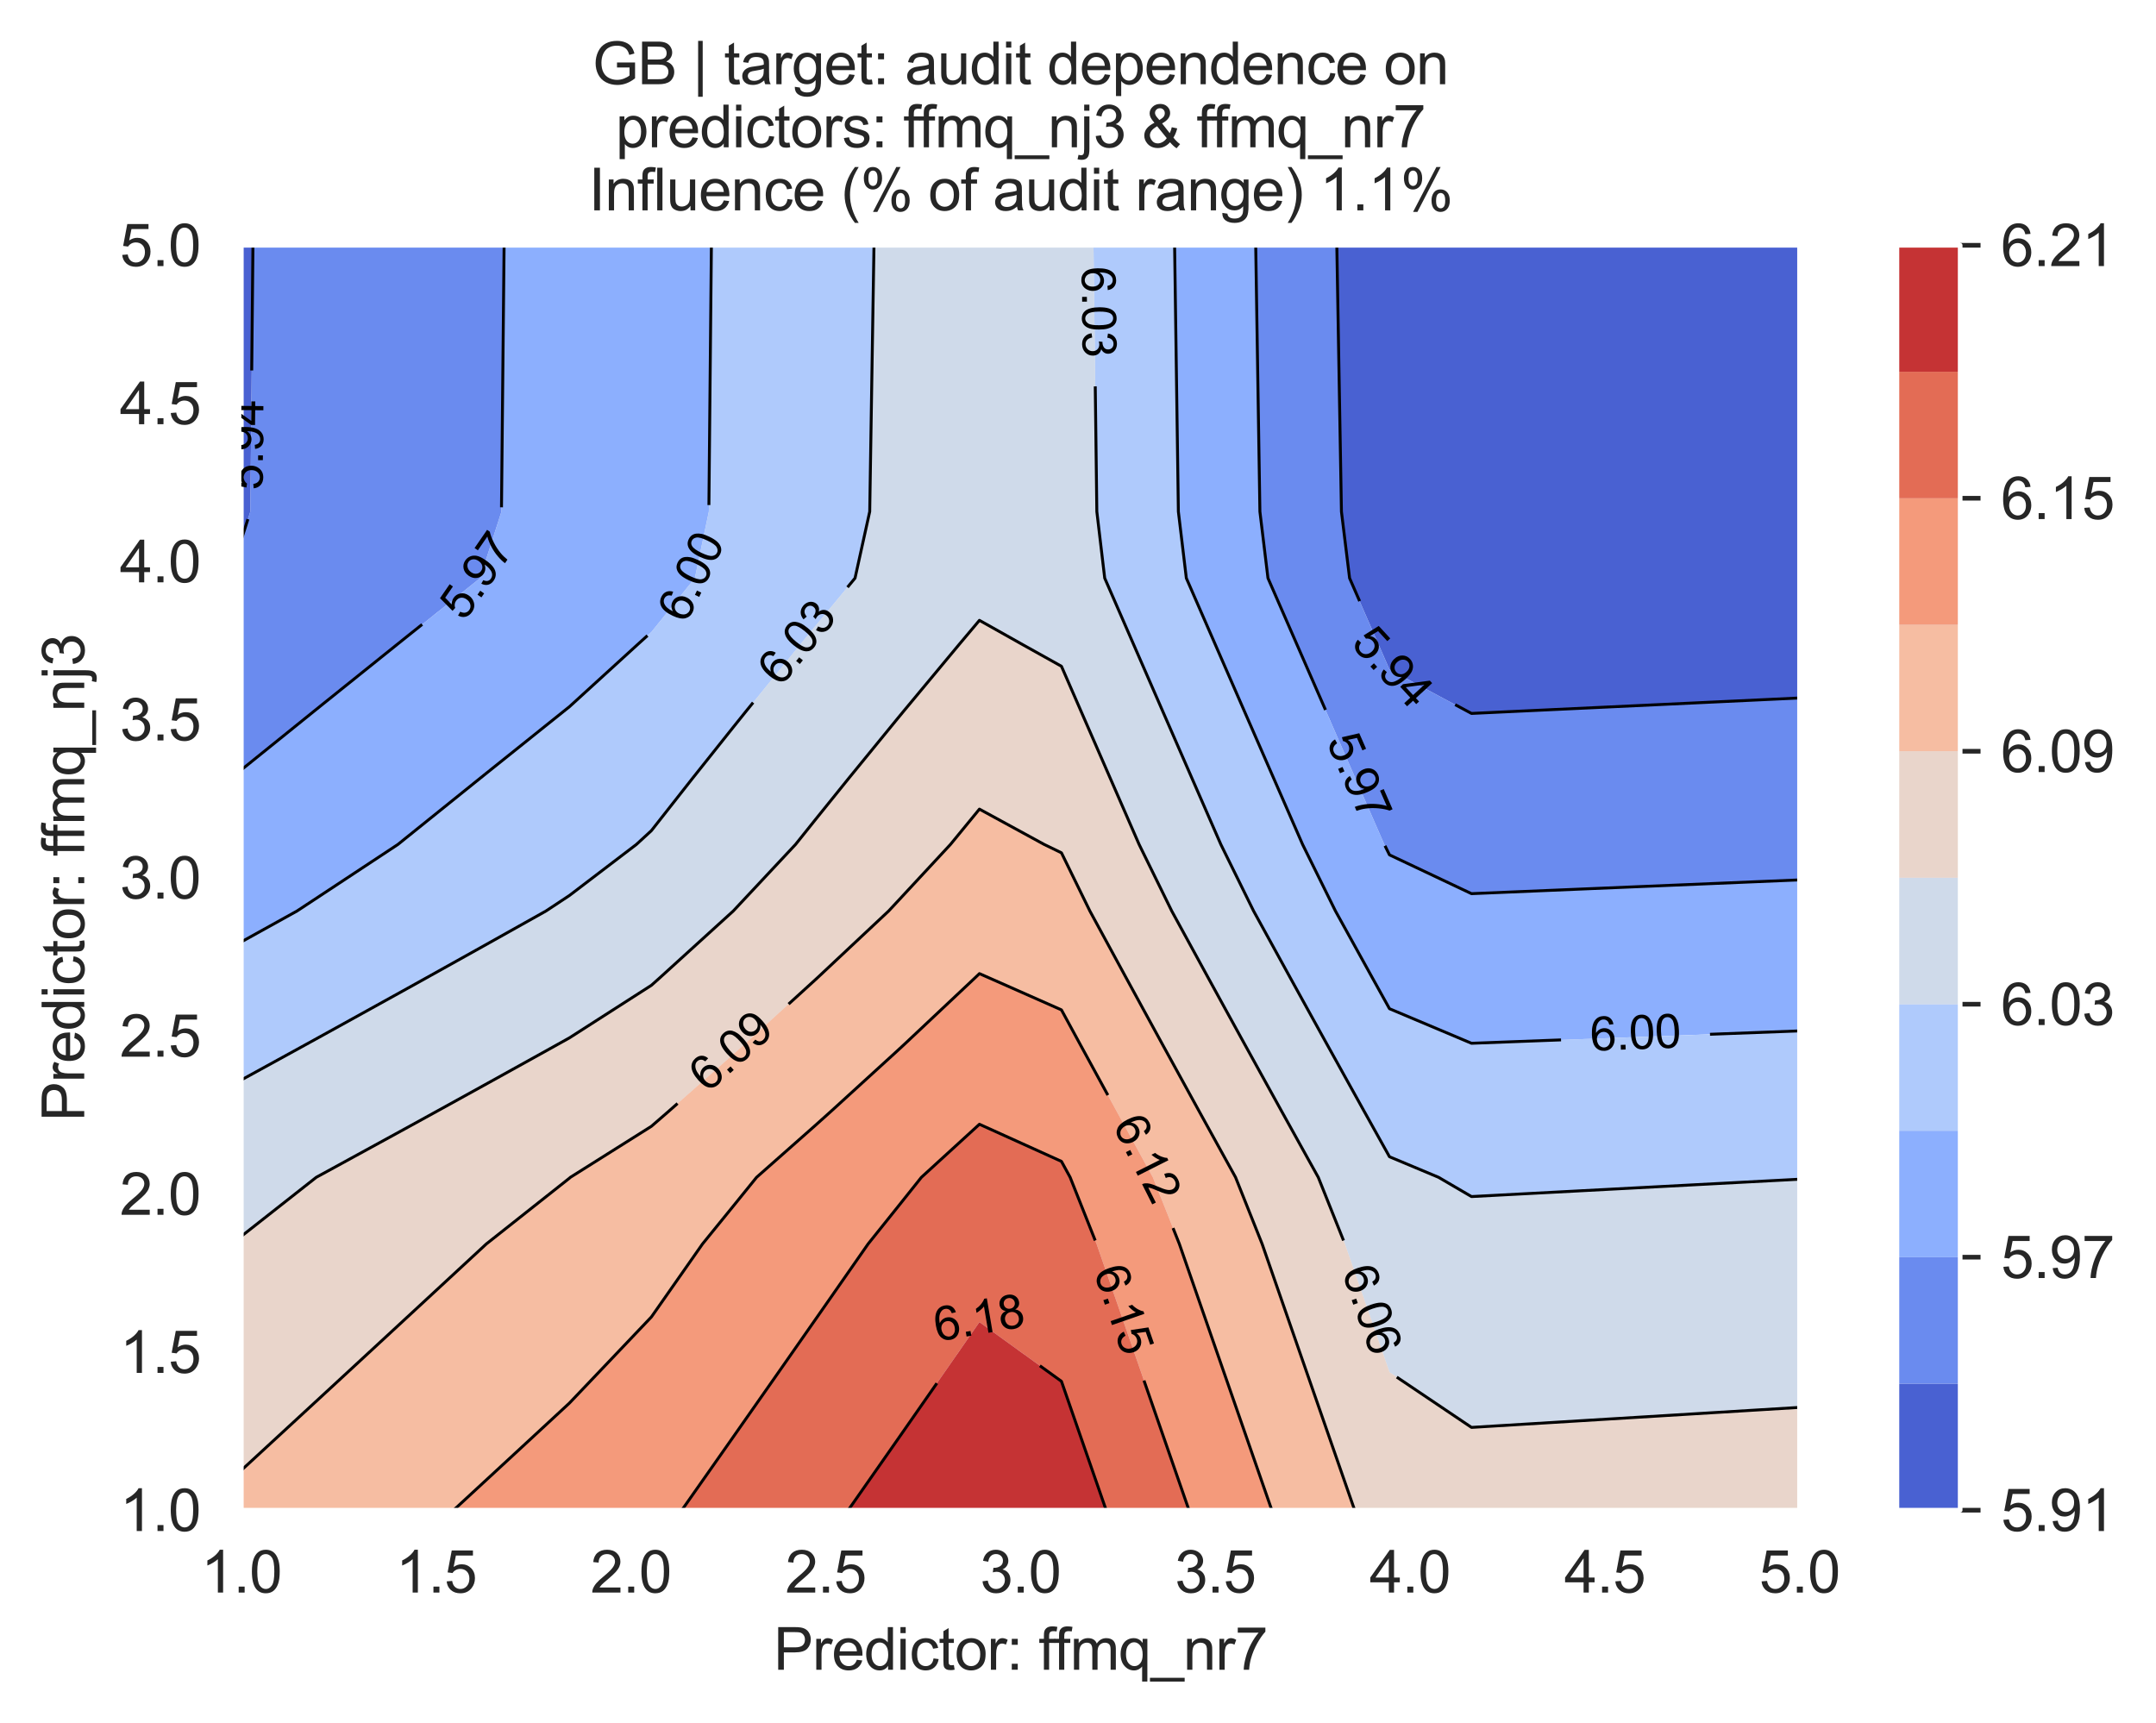 <?xml version="1.0" encoding="utf-8" standalone="no"?>
<!DOCTYPE svg PUBLIC "-//W3C//DTD SVG 1.1//EN"
  "http://www.w3.org/Graphics/SVG/1.1/DTD/svg11.dtd">
<svg xmlns:xlink="http://www.w3.org/1999/xlink" width="370.597pt" height="296.213pt" viewBox="0 0 370.597 296.213" xmlns="http://www.w3.org/2000/svg" version="1.1">
 <defs>
  <style type="text/css">*{stroke-linejoin: round; stroke-linecap: butt}</style>
 </defs>
 <g id="figure_1">
  <g id="patch_1">
   <path d="M 0 296.213 
L 370.597 296.213 
L 370.597 0 
L 0 0 
z
" style="fill: #ffffff"/>
  </g>
  <g id="axes_1">
   <g id="patch_2">
    <path d="M 41.484 259.6 
L 309.324 259.6 
L 309.324 42.16 
L 41.484 42.16 
z
" style="fill: #eaeaf2"/>
   </g>
   <g id="matplotlib.axis_1">
    <g id="xtick_1">
     <g id="line2d_1">
      <path d="M 41.484 259.6 
L 41.484 42.16 
" clip-path="url(#p8cfc44cc4e)" style="fill: none; stroke: #ffffff; stroke-width: 0.8; stroke-linecap: round"/>
     </g>
     <g id="text_1">
      <!-- 1.0 -->
      <g style="fill: #262626" transform="translate(34.534 273.758)scale(0.1 -0.1)">
       <defs>
        <path id="ArialMT-31" d="M 2384 0 
L 1822 0 
L 1822 3584 
Q 1619 3391 1289 3197 
Q 959 3003 697 2906 
L 697 3450 
Q 1169 3672 1522 3987 
Q 1875 4303 2022 4600 
L 2384 4600 
L 2384 0 
z
" transform="scale(0.016)"/>
        <path id="ArialMT-2e" d="M 581 0 
L 581 641 
L 1222 641 
L 1222 0 
L 581 0 
z
" transform="scale(0.016)"/>
        <path id="ArialMT-30" d="M 266 2259 
Q 266 3072 433 3567 
Q 600 4063 929 4331 
Q 1259 4600 1759 4600 
Q 2128 4600 2406 4451 
Q 2684 4303 2865 4023 
Q 3047 3744 3150 3342 
Q 3253 2941 3253 2259 
Q 3253 1453 3087 958 
Q 2922 463 2592 192 
Q 2263 -78 1759 -78 
Q 1097 -78 719 397 
Q 266 969 266 2259 
z
M 844 2259 
Q 844 1131 1108 757 
Q 1372 384 1759 384 
Q 2147 384 2411 759 
Q 2675 1134 2675 2259 
Q 2675 3391 2411 3762 
Q 2147 4134 1753 4134 
Q 1366 4134 1134 3806 
Q 844 3388 844 2259 
z
" transform="scale(0.016)"/>
       </defs>
       <use xlink:href="#ArialMT-31"/>
       <use xlink:href="#ArialMT-2e" x="55.615"/>
       <use xlink:href="#ArialMT-30" x="83.398"/>
      </g>
     </g>
    </g>
    <g id="xtick_2">
     <g id="line2d_2">
      <path d="M 74.964 259.6 
L 74.964 42.16 
" clip-path="url(#p8cfc44cc4e)" style="fill: none; stroke: #ffffff; stroke-width: 0.8; stroke-linecap: round"/>
     </g>
     <g id="text_2">
      <!-- 1.5 -->
      <g style="fill: #262626" transform="translate(68.014 273.758)scale(0.1 -0.1)">
       <defs>
        <path id="ArialMT-35" d="M 266 1200 
L 856 1250 
Q 922 819 1161 601 
Q 1400 384 1738 384 
Q 2144 384 2425 690 
Q 2706 997 2706 1503 
Q 2706 1984 2436 2262 
Q 2166 2541 1728 2541 
Q 1456 2541 1237 2417 
Q 1019 2294 894 2097 
L 366 2166 
L 809 4519 
L 3088 4519 
L 3088 3981 
L 1259 3981 
L 1013 2750 
Q 1425 3038 1878 3038 
Q 2478 3038 2890 2622 
Q 3303 2206 3303 1553 
Q 3303 931 2941 478 
Q 2500 -78 1738 -78 
Q 1113 -78 717 272 
Q 322 622 266 1200 
z
" transform="scale(0.016)"/>
       </defs>
       <use xlink:href="#ArialMT-31"/>
       <use xlink:href="#ArialMT-2e" x="55.615"/>
       <use xlink:href="#ArialMT-35" x="83.398"/>
      </g>
     </g>
    </g>
    <g id="xtick_3">
     <g id="line2d_3">
      <path d="M 108.444 259.6 
L 108.444 42.16 
" clip-path="url(#p8cfc44cc4e)" style="fill: none; stroke: #ffffff; stroke-width: 0.8; stroke-linecap: round"/>
     </g>
     <g id="text_3">
      <!-- 2.0 -->
      <g style="fill: #262626" transform="translate(101.494 273.758)scale(0.1 -0.1)">
       <defs>
        <path id="ArialMT-32" d="M 3222 541 
L 3222 0 
L 194 0 
Q 188 203 259 391 
Q 375 700 629 1000 
Q 884 1300 1366 1694 
Q 2113 2306 2375 2664 
Q 2638 3022 2638 3341 
Q 2638 3675 2398 3904 
Q 2159 4134 1775 4134 
Q 1369 4134 1125 3890 
Q 881 3647 878 3216 
L 300 3275 
Q 359 3922 746 4261 
Q 1134 4600 1788 4600 
Q 2447 4600 2831 4234 
Q 3216 3869 3216 3328 
Q 3216 3053 3103 2787 
Q 2991 2522 2730 2228 
Q 2469 1934 1863 1422 
Q 1356 997 1212 845 
Q 1069 694 975 541 
L 3222 541 
z
" transform="scale(0.016)"/>
       </defs>
       <use xlink:href="#ArialMT-32"/>
       <use xlink:href="#ArialMT-2e" x="55.615"/>
       <use xlink:href="#ArialMT-30" x="83.398"/>
      </g>
     </g>
    </g>
    <g id="xtick_4">
     <g id="line2d_4">
      <path d="M 141.924 259.6 
L 141.924 42.16 
" clip-path="url(#p8cfc44cc4e)" style="fill: none; stroke: #ffffff; stroke-width: 0.8; stroke-linecap: round"/>
     </g>
     <g id="text_4">
      <!-- 2.5 -->
      <g style="fill: #262626" transform="translate(134.974 273.758)scale(0.1 -0.1)">
       <use xlink:href="#ArialMT-32"/>
       <use xlink:href="#ArialMT-2e" x="55.615"/>
       <use xlink:href="#ArialMT-35" x="83.398"/>
      </g>
     </g>
    </g>
    <g id="xtick_5">
     <g id="line2d_5">
      <path d="M 175.404 259.6 
L 175.404 42.16 
" clip-path="url(#p8cfc44cc4e)" style="fill: none; stroke: #ffffff; stroke-width: 0.8; stroke-linecap: round"/>
     </g>
     <g id="text_5">
      <!-- 3.0 -->
      <g style="fill: #262626" transform="translate(168.454 273.758)scale(0.1 -0.1)">
       <defs>
        <path id="ArialMT-33" d="M 269 1209 
L 831 1284 
Q 928 806 1161 595 
Q 1394 384 1728 384 
Q 2125 384 2398 659 
Q 2672 934 2672 1341 
Q 2672 1728 2419 1979 
Q 2166 2231 1775 2231 
Q 1616 2231 1378 2169 
L 1441 2663 
Q 1497 2656 1531 2656 
Q 1891 2656 2178 2843 
Q 2466 3031 2466 3422 
Q 2466 3731 2256 3934 
Q 2047 4138 1716 4138 
Q 1388 4138 1169 3931 
Q 950 3725 888 3313 
L 325 3413 
Q 428 3978 793 4289 
Q 1159 4600 1703 4600 
Q 2078 4600 2393 4439 
Q 2709 4278 2876 4000 
Q 3044 3722 3044 3409 
Q 3044 3113 2884 2869 
Q 2725 2625 2413 2481 
Q 2819 2388 3044 2092 
Q 3269 1797 3269 1353 
Q 3269 753 2831 336 
Q 2394 -81 1725 -81 
Q 1122 -81 723 278 
Q 325 638 269 1209 
z
" transform="scale(0.016)"/>
       </defs>
       <use xlink:href="#ArialMT-33"/>
       <use xlink:href="#ArialMT-2e" x="55.615"/>
       <use xlink:href="#ArialMT-30" x="83.398"/>
      </g>
     </g>
    </g>
    <g id="xtick_6">
     <g id="line2d_6">
      <path d="M 208.884 259.6 
L 208.884 42.16 
" clip-path="url(#p8cfc44cc4e)" style="fill: none; stroke: #ffffff; stroke-width: 0.8; stroke-linecap: round"/>
     </g>
     <g id="text_6">
      <!-- 3.5 -->
      <g style="fill: #262626" transform="translate(201.934 273.758)scale(0.1 -0.1)">
       <use xlink:href="#ArialMT-33"/>
       <use xlink:href="#ArialMT-2e" x="55.615"/>
       <use xlink:href="#ArialMT-35" x="83.398"/>
      </g>
     </g>
    </g>
    <g id="xtick_7">
     <g id="line2d_7">
      <path d="M 242.364 259.6 
L 242.364 42.16 
" clip-path="url(#p8cfc44cc4e)" style="fill: none; stroke: #ffffff; stroke-width: 0.8; stroke-linecap: round"/>
     </g>
     <g id="text_7">
      <!-- 4.0 -->
      <g style="fill: #262626" transform="translate(235.414 273.758)scale(0.1 -0.1)">
       <defs>
        <path id="ArialMT-34" d="M 2069 0 
L 2069 1097 
L 81 1097 
L 81 1613 
L 2172 4581 
L 2631 4581 
L 2631 1613 
L 3250 1613 
L 3250 1097 
L 2631 1097 
L 2631 0 
L 2069 0 
z
M 2069 1613 
L 2069 3678 
L 634 1613 
L 2069 1613 
z
" transform="scale(0.016)"/>
       </defs>
       <use xlink:href="#ArialMT-34"/>
       <use xlink:href="#ArialMT-2e" x="55.615"/>
       <use xlink:href="#ArialMT-30" x="83.398"/>
      </g>
     </g>
    </g>
    <g id="xtick_8">
     <g id="line2d_8">
      <path d="M 275.844 259.6 
L 275.844 42.16 
" clip-path="url(#p8cfc44cc4e)" style="fill: none; stroke: #ffffff; stroke-width: 0.8; stroke-linecap: round"/>
     </g>
     <g id="text_8">
      <!-- 4.5 -->
      <g style="fill: #262626" transform="translate(268.894 273.758)scale(0.1 -0.1)">
       <use xlink:href="#ArialMT-34"/>
       <use xlink:href="#ArialMT-2e" x="55.615"/>
       <use xlink:href="#ArialMT-35" x="83.398"/>
      </g>
     </g>
    </g>
    <g id="xtick_9">
     <g id="line2d_9">
      <path d="M 309.324 259.6 
L 309.324 42.16 
" clip-path="url(#p8cfc44cc4e)" style="fill: none; stroke: #ffffff; stroke-width: 0.8; stroke-linecap: round"/>
     </g>
     <g id="text_9">
      <!-- 5.0 -->
      <g style="fill: #262626" transform="translate(302.374 273.758)scale(0.1 -0.1)">
       <use xlink:href="#ArialMT-35"/>
       <use xlink:href="#ArialMT-2e" x="55.615"/>
       <use xlink:href="#ArialMT-30" x="83.398"/>
      </g>
     </g>
    </g>
    <g id="text_10">
     <!-- Predictor: ffmq_nr7 -->
     <g style="fill: #262626" transform="translate(132.978 287.025)scale(0.1 -0.1)">
      <defs>
       <path id="ArialMT-50" d="M 494 0 
L 494 4581 
L 2222 4581 
Q 2678 4581 2919 4538 
Q 3256 4481 3484 4323 
Q 3713 4166 3852 3881 
Q 3991 3597 3991 3256 
Q 3991 2672 3619 2267 
Q 3247 1863 2275 1863 
L 1100 1863 
L 1100 0 
L 494 0 
z
M 1100 2403 
L 2284 2403 
Q 2872 2403 3119 2622 
Q 3366 2841 3366 3238 
Q 3366 3525 3220 3729 
Q 3075 3934 2838 4000 
Q 2684 4041 2272 4041 
L 1100 4041 
L 1100 2403 
z
" transform="scale(0.016)"/>
       <path id="ArialMT-72" d="M 416 0 
L 416 3319 
L 922 3319 
L 922 2816 
Q 1116 3169 1280 3281 
Q 1444 3394 1641 3394 
Q 1925 3394 2219 3213 
L 2025 2691 
Q 1819 2813 1613 2813 
Q 1428 2813 1281 2702 
Q 1134 2591 1072 2394 
Q 978 2094 978 1738 
L 978 0 
L 416 0 
z
" transform="scale(0.016)"/>
       <path id="ArialMT-65" d="M 2694 1069 
L 3275 997 
Q 3138 488 2766 206 
Q 2394 -75 1816 -75 
Q 1088 -75 661 373 
Q 234 822 234 1631 
Q 234 2469 665 2931 
Q 1097 3394 1784 3394 
Q 2450 3394 2872 2941 
Q 3294 2488 3294 1666 
Q 3294 1616 3291 1516 
L 816 1516 
Q 847 969 1125 678 
Q 1403 388 1819 388 
Q 2128 388 2347 550 
Q 2566 713 2694 1069 
z
M 847 1978 
L 2700 1978 
Q 2663 2397 2488 2606 
Q 2219 2931 1791 2931 
Q 1403 2931 1139 2672 
Q 875 2413 847 1978 
z
" transform="scale(0.016)"/>
       <path id="ArialMT-64" d="M 2575 0 
L 2575 419 
Q 2259 -75 1647 -75 
Q 1250 -75 917 144 
Q 584 363 401 755 
Q 219 1147 219 1656 
Q 219 2153 384 2558 
Q 550 2963 881 3178 
Q 1213 3394 1622 3394 
Q 1922 3394 2156 3267 
Q 2391 3141 2538 2938 
L 2538 4581 
L 3097 4581 
L 3097 0 
L 2575 0 
z
M 797 1656 
Q 797 1019 1065 703 
Q 1334 388 1700 388 
Q 2069 388 2326 689 
Q 2584 991 2584 1609 
Q 2584 2291 2321 2609 
Q 2059 2928 1675 2928 
Q 1300 2928 1048 2622 
Q 797 2316 797 1656 
z
" transform="scale(0.016)"/>
       <path id="ArialMT-69" d="M 425 3934 
L 425 4581 
L 988 4581 
L 988 3934 
L 425 3934 
z
M 425 0 
L 425 3319 
L 988 3319 
L 988 0 
L 425 0 
z
" transform="scale(0.016)"/>
       <path id="ArialMT-63" d="M 2588 1216 
L 3141 1144 
Q 3050 572 2676 248 
Q 2303 -75 1759 -75 
Q 1078 -75 664 370 
Q 250 816 250 1647 
Q 250 2184 428 2587 
Q 606 2991 970 3192 
Q 1334 3394 1763 3394 
Q 2303 3394 2647 3120 
Q 2991 2847 3088 2344 
L 2541 2259 
Q 2463 2594 2264 2762 
Q 2066 2931 1784 2931 
Q 1359 2931 1093 2626 
Q 828 2322 828 1663 
Q 828 994 1084 691 
Q 1341 388 1753 388 
Q 2084 388 2306 591 
Q 2528 794 2588 1216 
z
" transform="scale(0.016)"/>
       <path id="ArialMT-74" d="M 1650 503 
L 1731 6 
Q 1494 -44 1306 -44 
Q 1000 -44 831 53 
Q 663 150 594 308 
Q 525 466 525 972 
L 525 2881 
L 113 2881 
L 113 3319 
L 525 3319 
L 525 4141 
L 1084 4478 
L 1084 3319 
L 1650 3319 
L 1650 2881 
L 1084 2881 
L 1084 941 
Q 1084 700 1114 631 
Q 1144 563 1211 522 
Q 1278 481 1403 481 
Q 1497 481 1650 503 
z
" transform="scale(0.016)"/>
       <path id="ArialMT-6f" d="M 213 1659 
Q 213 2581 725 3025 
Q 1153 3394 1769 3394 
Q 2453 3394 2887 2945 
Q 3322 2497 3322 1706 
Q 3322 1066 3130 698 
Q 2938 331 2570 128 
Q 2203 -75 1769 -75 
Q 1072 -75 642 372 
Q 213 819 213 1659 
z
M 791 1659 
Q 791 1022 1069 705 
Q 1347 388 1769 388 
Q 2188 388 2466 706 
Q 2744 1025 2744 1678 
Q 2744 2294 2464 2611 
Q 2184 2928 1769 2928 
Q 1347 2928 1069 2612 
Q 791 2297 791 1659 
z
" transform="scale(0.016)"/>
       <path id="ArialMT-3a" d="M 578 2678 
L 578 3319 
L 1219 3319 
L 1219 2678 
L 578 2678 
z
M 578 0 
L 578 641 
L 1219 641 
L 1219 0 
L 578 0 
z
" transform="scale(0.016)"/>
       <path id="ArialMT-20" transform="scale(0.016)"/>
       <path id="ArialMT-66" d="M 556 0 
L 556 2881 
L 59 2881 
L 59 3319 
L 556 3319 
L 556 3672 
Q 556 4006 616 4169 
Q 697 4388 901 4523 
Q 1106 4659 1475 4659 
Q 1713 4659 2000 4603 
L 1916 4113 
Q 1741 4144 1584 4144 
Q 1328 4144 1222 4034 
Q 1116 3925 1116 3625 
L 1116 3319 
L 1763 3319 
L 1763 2881 
L 1116 2881 
L 1116 0 
L 556 0 
z
" transform="scale(0.016)"/>
       <path id="ArialMT-6d" d="M 422 0 
L 422 3319 
L 925 3319 
L 925 2853 
Q 1081 3097 1340 3245 
Q 1600 3394 1931 3394 
Q 2300 3394 2536 3241 
Q 2772 3088 2869 2813 
Q 3263 3394 3894 3394 
Q 4388 3394 4653 3120 
Q 4919 2847 4919 2278 
L 4919 0 
L 4359 0 
L 4359 2091 
Q 4359 2428 4304 2576 
Q 4250 2725 4106 2815 
Q 3963 2906 3769 2906 
Q 3419 2906 3187 2673 
Q 2956 2441 2956 1928 
L 2956 0 
L 2394 0 
L 2394 2156 
Q 2394 2531 2256 2718 
Q 2119 2906 1806 2906 
Q 1569 2906 1367 2781 
Q 1166 2656 1075 2415 
Q 984 2175 984 1722 
L 984 0 
L 422 0 
z
" transform="scale(0.016)"/>
       <path id="ArialMT-71" d="M 2538 -1272 
L 2538 353 
Q 2406 169 2170 47 
Q 1934 -75 1669 -75 
Q 1078 -75 651 397 
Q 225 869 225 1691 
Q 225 2191 398 2587 
Q 572 2984 901 3189 
Q 1231 3394 1625 3394 
Q 2241 3394 2594 2875 
L 2594 3319 
L 3100 3319 
L 3100 -1272 
L 2538 -1272 
z
M 803 1669 
Q 803 1028 1072 708 
Q 1341 388 1716 388 
Q 2075 388 2334 692 
Q 2594 997 2594 1619 
Q 2594 2281 2320 2615 
Q 2047 2950 1678 2950 
Q 1313 2950 1058 2639 
Q 803 2328 803 1669 
z
" transform="scale(0.016)"/>
       <path id="ArialMT-5f" d="M -97 -1272 
L -97 -866 
L 3631 -866 
L 3631 -1272 
L -97 -1272 
z
" transform="scale(0.016)"/>
       <path id="ArialMT-6e" d="M 422 0 
L 422 3319 
L 928 3319 
L 928 2847 
Q 1294 3394 1984 3394 
Q 2284 3394 2536 3286 
Q 2788 3178 2913 3003 
Q 3038 2828 3088 2588 
Q 3119 2431 3119 2041 
L 3119 0 
L 2556 0 
L 2556 2019 
Q 2556 2363 2490 2533 
Q 2425 2703 2258 2804 
Q 2091 2906 1866 2906 
Q 1506 2906 1245 2678 
Q 984 2450 984 1813 
L 984 0 
L 422 0 
z
" transform="scale(0.016)"/>
       <path id="ArialMT-37" d="M 303 3981 
L 303 4522 
L 3269 4522 
L 3269 4084 
Q 2831 3619 2401 2847 
Q 1972 2075 1738 1259 
Q 1569 684 1522 0 
L 944 0 
Q 953 541 1156 1306 
Q 1359 2072 1739 2783 
Q 2119 3494 2547 3981 
L 303 3981 
z
" transform="scale(0.016)"/>
      </defs>
      <use xlink:href="#ArialMT-50"/>
      <use xlink:href="#ArialMT-72" x="66.699"/>
      <use xlink:href="#ArialMT-65" x="100"/>
      <use xlink:href="#ArialMT-64" x="155.615"/>
      <use xlink:href="#ArialMT-69" x="211.23"/>
      <use xlink:href="#ArialMT-63" x="233.447"/>
      <use xlink:href="#ArialMT-74" x="283.447"/>
      <use xlink:href="#ArialMT-6f" x="311.23"/>
      <use xlink:href="#ArialMT-72" x="366.846"/>
      <use xlink:href="#ArialMT-3a" x="400.146"/>
      <use xlink:href="#ArialMT-20" x="427.93"/>
      <use xlink:href="#ArialMT-66" x="455.713"/>
      <use xlink:href="#ArialMT-66" x="481.746"/>
      <use xlink:href="#ArialMT-6d" x="509.529"/>
      <use xlink:href="#ArialMT-71" x="592.83"/>
      <use xlink:href="#ArialMT-5f" x="648.445"/>
      <use xlink:href="#ArialMT-6e" x="704.061"/>
      <use xlink:href="#ArialMT-72" x="759.676"/>
      <use xlink:href="#ArialMT-37" x="792.977"/>
     </g>
    </g>
   </g>
   <g id="matplotlib.axis_2">
    <g id="ytick_1">
     <g id="line2d_10">
      <path d="M 41.484 259.6 
L 309.324 259.6 
" clip-path="url(#p8cfc44cc4e)" style="fill: none; stroke: #ffffff; stroke-width: 0.8; stroke-linecap: round"/>
     </g>
     <g id="text_11">
      <!-- 1.0 -->
      <g style="fill: #262626" transform="translate(20.584 263.179)scale(0.1 -0.1)">
       <use xlink:href="#ArialMT-31"/>
       <use xlink:href="#ArialMT-2e" x="55.615"/>
       <use xlink:href="#ArialMT-30" x="83.398"/>
      </g>
     </g>
    </g>
    <g id="ytick_2">
     <g id="line2d_11">
      <path d="M 41.484 232.42 
L 309.324 232.42 
" clip-path="url(#p8cfc44cc4e)" style="fill: none; stroke: #ffffff; stroke-width: 0.8; stroke-linecap: round"/>
     </g>
     <g id="text_12">
      <!-- 1.5 -->
      <g style="fill: #262626" transform="translate(20.584 235.999)scale(0.1 -0.1)">
       <use xlink:href="#ArialMT-31"/>
       <use xlink:href="#ArialMT-2e" x="55.615"/>
       <use xlink:href="#ArialMT-35" x="83.398"/>
      </g>
     </g>
    </g>
    <g id="ytick_3">
     <g id="line2d_12">
      <path d="M 41.484 205.24 
L 309.324 205.24 
" clip-path="url(#p8cfc44cc4e)" style="fill: none; stroke: #ffffff; stroke-width: 0.8; stroke-linecap: round"/>
     </g>
     <g id="text_13">
      <!-- 2.0 -->
      <g style="fill: #262626" transform="translate(20.584 208.819)scale(0.1 -0.1)">
       <use xlink:href="#ArialMT-32"/>
       <use xlink:href="#ArialMT-2e" x="55.615"/>
       <use xlink:href="#ArialMT-30" x="83.398"/>
      </g>
     </g>
    </g>
    <g id="ytick_4">
     <g id="line2d_13">
      <path d="M 41.484 178.06 
L 309.324 178.06 
" clip-path="url(#p8cfc44cc4e)" style="fill: none; stroke: #ffffff; stroke-width: 0.8; stroke-linecap: round"/>
     </g>
     <g id="text_14">
      <!-- 2.5 -->
      <g style="fill: #262626" transform="translate(20.584 181.639)scale(0.1 -0.1)">
       <use xlink:href="#ArialMT-32"/>
       <use xlink:href="#ArialMT-2e" x="55.615"/>
       <use xlink:href="#ArialMT-35" x="83.398"/>
      </g>
     </g>
    </g>
    <g id="ytick_5">
     <g id="line2d_14">
      <path d="M 41.484 150.88 
L 309.324 150.88 
" clip-path="url(#p8cfc44cc4e)" style="fill: none; stroke: #ffffff; stroke-width: 0.8; stroke-linecap: round"/>
     </g>
     <g id="text_15">
      <!-- 3.0 -->
      <g style="fill: #262626" transform="translate(20.584 154.459)scale(0.1 -0.1)">
       <use xlink:href="#ArialMT-33"/>
       <use xlink:href="#ArialMT-2e" x="55.615"/>
       <use xlink:href="#ArialMT-30" x="83.398"/>
      </g>
     </g>
    </g>
    <g id="ytick_6">
     <g id="line2d_15">
      <path d="M 41.484 123.7 
L 309.324 123.7 
" clip-path="url(#p8cfc44cc4e)" style="fill: none; stroke: #ffffff; stroke-width: 0.8; stroke-linecap: round"/>
     </g>
     <g id="text_16">
      <!-- 3.5 -->
      <g style="fill: #262626" transform="translate(20.584 127.279)scale(0.1 -0.1)">
       <use xlink:href="#ArialMT-33"/>
       <use xlink:href="#ArialMT-2e" x="55.615"/>
       <use xlink:href="#ArialMT-35" x="83.398"/>
      </g>
     </g>
    </g>
    <g id="ytick_7">
     <g id="line2d_16">
      <path d="M 41.484 96.52 
L 309.324 96.52 
" clip-path="url(#p8cfc44cc4e)" style="fill: none; stroke: #ffffff; stroke-width: 0.8; stroke-linecap: round"/>
     </g>
     <g id="text_17">
      <!-- 4.0 -->
      <g style="fill: #262626" transform="translate(20.584 100.099)scale(0.1 -0.1)">
       <use xlink:href="#ArialMT-34"/>
       <use xlink:href="#ArialMT-2e" x="55.615"/>
       <use xlink:href="#ArialMT-30" x="83.398"/>
      </g>
     </g>
    </g>
    <g id="ytick_8">
     <g id="line2d_17">
      <path d="M 41.484 69.34 
L 309.324 69.34 
" clip-path="url(#p8cfc44cc4e)" style="fill: none; stroke: #ffffff; stroke-width: 0.8; stroke-linecap: round"/>
     </g>
     <g id="text_18">
      <!-- 4.5 -->
      <g style="fill: #262626" transform="translate(20.584 72.919)scale(0.1 -0.1)">
       <use xlink:href="#ArialMT-34"/>
       <use xlink:href="#ArialMT-2e" x="55.615"/>
       <use xlink:href="#ArialMT-35" x="83.398"/>
      </g>
     </g>
    </g>
    <g id="ytick_9">
     <g id="line2d_18">
      <path d="M 41.484 42.16 
L 309.324 42.16 
" clip-path="url(#p8cfc44cc4e)" style="fill: none; stroke: #ffffff; stroke-width: 0.8; stroke-linecap: round"/>
     </g>
     <g id="text_19">
      <!-- 5.0 -->
      <g style="fill: #262626" transform="translate(20.584 45.739)scale(0.1 -0.1)">
       <use xlink:href="#ArialMT-35"/>
       <use xlink:href="#ArialMT-2e" x="55.615"/>
       <use xlink:href="#ArialMT-30" x="83.398"/>
      </g>
     </g>
    </g>
    <g id="text_20">
     <!-- Predictor: ffmq_nj3 -->
     <g style="fill: #262626" transform="translate(14.48 192.753)rotate(-90)scale(0.1 -0.1)">
      <defs>
       <path id="ArialMT-6a" d="M 419 3928 
L 419 4581 
L 981 4581 
L 981 3928 
L 419 3928 
z
M -294 -1288 
L -188 -809 
Q -19 -853 78 -853 
Q 250 -853 334 -739 
Q 419 -625 419 -169 
L 419 3319 
L 981 3319 
L 981 -181 
Q 981 -794 822 -1034 
Q 619 -1347 147 -1347 
Q -81 -1347 -294 -1288 
z
" transform="scale(0.016)"/>
      </defs>
      <use xlink:href="#ArialMT-50"/>
      <use xlink:href="#ArialMT-72" x="66.699"/>
      <use xlink:href="#ArialMT-65" x="100"/>
      <use xlink:href="#ArialMT-64" x="155.615"/>
      <use xlink:href="#ArialMT-69" x="211.23"/>
      <use xlink:href="#ArialMT-63" x="233.447"/>
      <use xlink:href="#ArialMT-74" x="283.447"/>
      <use xlink:href="#ArialMT-6f" x="311.23"/>
      <use xlink:href="#ArialMT-72" x="366.846"/>
      <use xlink:href="#ArialMT-3a" x="400.146"/>
      <use xlink:href="#ArialMT-20" x="427.93"/>
      <use xlink:href="#ArialMT-66" x="455.713"/>
      <use xlink:href="#ArialMT-66" x="481.746"/>
      <use xlink:href="#ArialMT-6d" x="509.529"/>
      <use xlink:href="#ArialMT-71" x="592.83"/>
      <use xlink:href="#ArialMT-5f" x="648.445"/>
      <use xlink:href="#ArialMT-6e" x="704.061"/>
      <use xlink:href="#ArialMT-6a" x="759.676"/>
      <use xlink:href="#ArialMT-33" x="781.893"/>
     </g>
    </g>
   </g>
   <g id="PathCollection_1">
    <path d="M 252.937 122.638 
L 260.743 122.27 
L 267.034 121.973 
L 281.131 121.309 
L 295.228 120.645 
L 309.324 119.981 
L 309.324 110.826 
L 309.324 99.381 
L 309.324 87.937 
L 309.324 76.493 
L 309.324 65.049 
L 309.324 53.605 
L 309.324 42.16 
L 295.228 42.16 
L 281.131 42.16 
L 267.034 42.16 
L 252.937 42.16 
L 238.84 42.16 
L 229.786 42.16 
L 229.984 53.605 
L 230.183 65.049 
L 230.382 76.493 
L 230.581 87.937 
L 231.981 99.381 
L 236.981 110.826 
L 238.84 115.078 
L 252.251 122.27 
z
" clip-path="url(#p8cfc44cc4e)" style="fill: #4961d2"/>
    <path d="M 43.028 87.937 
L 43.141 76.493 
L 43.255 65.049 
L 43.368 53.605 
L 43.481 42.16 
L 41.484 42.16 
L 41.484 53.605 
L 41.484 65.049 
L 41.484 76.493 
L 41.484 87.937 
L 41.484 92.777 
z
" clip-path="url(#p8cfc44cc4e)" style="fill: #4961d2"/>
   </g>
   <g id="PathCollection_2">
    <path d="M 238.84 146.95 
L 252.937 153.619 
L 267.034 153.027 
L 281.131 152.435 
L 295.228 151.844 
L 309.324 151.253 
L 309.324 145.158 
L 309.324 133.714 
L 309.324 122.27 
L 309.324 119.981 
L 295.228 120.645 
L 281.131 121.309 
L 267.034 121.973 
L 260.743 122.27 
L 252.937 122.638 
L 252.251 122.27 
L 238.84 115.078 
L 236.981 110.826 
L 231.981 99.381 
L 230.581 87.937 
L 230.382 76.493 
L 230.183 65.049 
L 229.984 53.605 
L 229.786 42.16 
L 224.743 42.16 
L 215.845 42.16 
L 216.024 53.605 
L 216.204 65.049 
L 216.385 76.493 
L 216.566 87.937 
L 217.951 99.381 
L 222.946 110.826 
L 224.743 114.941 
L 227.945 122.27 
L 232.948 133.714 
L 237.954 145.158 
z
" clip-path="url(#p8cfc44cc4e)" style="fill: #6a8bef"/>
    <path d="M 53.958 122.27 
L 55.581 120.963 
L 68.206 110.826 
L 69.678 109.646 
L 82.522 99.381 
L 83.775 95.478 
L 86.197 87.937 
L 86.31 76.493 
L 86.423 65.049 
L 86.537 53.605 
L 86.65 42.16 
L 83.775 42.16 
L 69.678 42.16 
L 55.581 42.16 
L 43.481 42.16 
L 43.368 53.605 
L 43.255 65.049 
L 43.141 76.493 
L 43.028 87.937 
L 41.484 92.777 
L 41.484 99.381 
L 41.484 110.826 
L 41.484 122.27 
L 41.484 132.334 
z
" clip-path="url(#p8cfc44cc4e)" style="fill: #6a8bef"/>
   </g>
   <g id="PathCollection_3">
    <path d="M 238.84 173.397 
L 252.937 179.338 
L 267.034 178.806 
L 281.131 178.274 
L 295.228 177.742 
L 309.324 177.21 
L 309.324 168.047 
L 309.324 156.602 
L 309.324 151.253 
L 295.228 151.844 
L 281.131 152.435 
L 267.034 153.027 
L 252.937 153.619 
L 238.84 146.95 
L 237.954 145.158 
L 232.948 133.714 
L 227.945 122.27 
L 224.743 114.941 
L 222.946 110.826 
L 217.951 99.381 
L 216.566 87.937 
L 216.385 76.493 
L 216.204 65.049 
L 216.024 53.605 
L 215.845 42.16 
L 210.646 42.16 
L 201.903 42.16 
L 202.064 53.605 
L 202.226 65.049 
L 202.388 76.493 
L 202.551 87.937 
L 203.92 99.381 
L 208.911 110.826 
L 210.646 114.804 
L 213.905 122.27 
L 218.902 133.714 
L 223.903 145.158 
L 224.743 146.862 
L 229.553 156.602 
L 235.874 168.047 
z
" clip-path="url(#p8cfc44cc4e)" style="fill: #8caffe"/>
    <path d="M 51.051 156.602 
L 55.581 153.617 
L 68.399 145.158 
L 69.678 144.126 
L 82.613 133.714 
L 83.775 132.781 
L 96.895 122.27 
L 97.872 121.489 
L 109.561 110.826 
L 111.969 108.641 
L 119.436 99.381 
L 121.845 87.937 
L 121.954 76.493 
L 122.063 65.049 
L 122.172 53.605 
L 122.283 42.16 
L 111.969 42.16 
L 97.872 42.16 
L 86.65 42.16 
L 86.537 53.605 
L 86.423 65.049 
L 86.31 76.493 
L 86.197 87.937 
L 83.775 95.478 
L 82.522 99.381 
L 69.678 109.646 
L 68.206 110.826 
L 55.581 120.963 
L 53.958 122.27 
L 41.484 132.334 
L 41.484 133.714 
L 41.484 145.158 
L 41.484 156.602 
L 41.484 161.908 
z
" clip-path="url(#p8cfc44cc4e)" style="fill: #8caffe"/>
   </g>
   <g id="PathCollection_4">
    <path d="M 252.937 205.688 
L 267.034 204.942 
L 281.131 204.196 
L 295.228 203.45 
L 309.324 202.704 
L 309.324 202.379 
L 309.324 190.935 
L 309.324 179.491 
L 309.324 177.21 
L 295.228 177.742 
L 281.131 178.274 
L 267.034 178.806 
L 252.937 179.338 
L 238.84 173.397 
L 235.874 168.047 
L 229.553 156.602 
L 224.743 146.862 
L 223.903 145.158 
L 218.902 133.714 
L 213.905 122.27 
L 210.646 114.804 
L 208.911 110.826 
L 203.92 99.381 
L 202.551 87.937 
L 202.388 76.493 
L 202.226 65.049 
L 202.064 53.605 
L 201.903 42.16 
L 196.55 42.16 
L 187.961 42.16 
L 188.104 53.605 
L 188.248 65.049 
L 188.392 76.493 
L 188.536 87.937 
L 189.89 99.381 
L 194.875 110.826 
L 196.55 114.667 
L 199.864 122.27 
L 204.857 133.714 
L 209.853 145.158 
L 210.646 146.773 
L 215.483 156.602 
L 221.767 168.047 
L 224.743 173.446 
L 228.084 179.491 
L 234.433 190.935 
L 238.84 198.844 
L 247.278 202.379 
z
" clip-path="url(#p8cfc44cc4e)" style="fill: #afcafc"/>
    <path d="M 52.689 179.491 
L 55.581 177.898 
L 69.678 170.1 
L 73.374 168.047 
L 83.775 162.247 
L 93.844 156.602 
L 97.872 153.939 
L 109.39 145.158 
L 111.969 142.787 
L 119.102 133.714 
L 126.065 124.973 
L 128.237 122.27 
L 137.526 110.826 
L 140.162 107.612 
L 146.973 99.381 
L 149.497 87.937 
L 149.679 76.493 
L 149.862 65.049 
L 150.046 53.605 
L 150.231 42.16 
L 140.162 42.16 
L 126.065 42.16 
L 122.283 42.16 
L 122.172 53.605 
L 122.063 65.049 
L 121.954 76.493 
L 121.845 87.937 
L 119.436 99.381 
L 111.969 108.641 
L 109.561 110.826 
L 97.872 121.489 
L 96.895 122.27 
L 83.775 132.781 
L 82.613 133.714 
L 69.678 144.126 
L 68.399 145.158 
L 55.581 153.617 
L 51.051 156.602 
L 41.484 161.908 
L 41.484 168.047 
L 41.484 179.491 
L 41.484 185.64 
z
" clip-path="url(#p8cfc44cc4e)" style="fill: #afcafc"/>
   </g>
   <g id="PathCollection_5">
    <path d="M 252.937 245.369 
L 267.034 244.509 
L 281.131 243.648 
L 295.228 242.788 
L 309.324 241.928 
L 309.324 236.712 
L 309.324 225.268 
L 309.324 213.823 
L 309.324 202.704 
L 295.228 203.45 
L 281.131 204.196 
L 267.034 204.942 
L 252.937 205.688 
L 247.278 202.379 
L 238.84 198.844 
L 234.433 190.935 
L 228.084 179.491 
L 224.743 173.446 
L 221.767 168.047 
L 215.483 156.602 
L 210.646 146.773 
L 209.853 145.158 
L 204.857 133.714 
L 199.864 122.27 
L 196.55 114.667 
L 194.875 110.826 
L 189.89 99.381 
L 188.536 87.937 
L 188.392 76.493 
L 188.248 65.049 
L 188.104 53.605 
L 187.961 42.16 
L 182.453 42.16 
L 168.356 42.16 
L 154.259 42.16 
L 150.231 42.16 
L 150.046 53.605 
L 149.862 65.049 
L 149.679 76.493 
L 149.497 87.937 
L 146.973 99.381 
L 140.162 107.612 
L 137.526 110.826 
L 128.237 122.27 
L 126.065 124.973 
L 119.102 133.714 
L 111.969 142.787 
L 109.39 145.158 
L 97.872 153.939 
L 93.844 156.602 
L 83.775 162.247 
L 73.374 168.047 
L 69.678 170.1 
L 55.581 177.898 
L 52.689 179.491 
L 41.484 185.64 
L 41.484 190.935 
L 41.484 202.379 
L 41.484 212.515 
L 54.362 202.379 
L 55.581 201.715 
L 69.678 194.003 
L 75.257 190.935 
L 83.775 186.235 
L 95.933 179.491 
L 97.872 178.411 
L 111.969 169.372 
L 113.45 168.047 
L 126.04 156.602 
L 126.065 156.575 
L 136.747 145.158 
L 140.162 140.89 
L 145.952 133.714 
L 154.259 123.547 
L 155.312 122.27 
L 164.83 110.826 
L 168.356 106.635 
L 175.815 110.826 
L 182.453 114.53 
L 185.824 122.27 
L 190.812 133.714 
L 195.803 145.158 
L 196.55 146.684 
L 201.412 156.602 
L 207.66 168.047 
L 210.646 173.496 
L 213.94 179.491 
L 220.253 190.935 
L 224.743 199.039 
L 226.599 202.379 
L 231.173 213.823 
L 235.15 225.268 
L 238.84 235.88 
L 240.075 236.712 
z
" clip-path="url(#p8cfc44cc4e)" style="fill: #cfdaea"/>
   </g>
   <g id="PathCollection_6">
    <path d="M 46.458 248.156 
L 55.581 239.739 
L 58.86 236.712 
L 69.678 226.714 
L 71.242 225.268 
L 83.605 213.823 
L 83.775 213.69 
L 97.872 202.533 
L 98.043 202.379 
L 111.969 193.609 
L 115.047 190.935 
L 126.065 181.21 
L 127.984 179.491 
L 140.162 168.401 
L 140.546 168.047 
L 152.748 156.602 
L 154.259 154.979 
L 163.374 145.158 
L 168.356 139.087 
L 179.487 145.158 
L 182.453 146.595 
L 187.341 156.602 
L 193.553 168.047 
L 196.55 173.546 
L 199.797 179.491 
L 206.073 190.935 
L 210.646 199.236 
L 212.382 202.379 
L 216.945 213.823 
L 220.92 225.268 
L 224.743 236.271 
L 224.897 236.712 
L 228.874 248.156 
L 232.854 259.6 
L 238.84 259.6 
L 252.937 259.6 
L 267.034 259.6 
L 281.131 259.6 
L 295.228 259.6 
L 309.324 259.6 
L 309.324 248.156 
L 309.324 241.928 
L 295.228 242.788 
L 281.131 243.648 
L 267.034 244.509 
L 252.937 245.369 
L 240.075 236.712 
L 238.84 235.88 
L 235.15 225.268 
L 231.173 213.823 
L 226.599 202.379 
L 224.743 199.039 
L 220.253 190.935 
L 213.94 179.491 
L 210.646 173.496 
L 207.66 168.047 
L 201.412 156.602 
L 196.55 146.684 
L 195.803 145.158 
L 190.812 133.714 
L 185.824 122.27 
L 182.453 114.53 
L 175.815 110.826 
L 168.356 106.635 
L 164.83 110.826 
L 155.312 122.27 
L 154.259 123.547 
L 145.952 133.714 
L 140.162 140.89 
L 136.747 145.158 
L 126.065 156.575 
L 126.04 156.602 
L 113.45 168.047 
L 111.969 169.372 
L 97.872 178.411 
L 95.933 179.491 
L 83.775 186.235 
L 75.257 190.935 
L 69.678 194.003 
L 55.581 201.715 
L 54.362 202.379 
L 41.484 212.515 
L 41.484 213.823 
L 41.484 225.268 
L 41.484 236.712 
L 41.484 248.156 
L 41.484 252.741 
z
" clip-path="url(#p8cfc44cc4e)" style="fill: #e9d5cb"/>
   </g>
   <g id="PathCollection_7">
    <path d="M 55.581 259.6 
L 69.678 259.6 
L 77.96 259.6 
L 83.775 254.23 
L 90.347 248.156 
L 97.872 241.195 
L 102.141 236.712 
L 111.969 226.38 
L 112.749 225.268 
L 120.762 213.823 
L 126.065 207.3 
L 130.047 202.379 
L 140.162 193.439 
L 142.953 190.935 
L 154.259 180.621 
L 155.479 179.491 
L 167.642 168.047 
L 168.356 167.364 
L 169.907 168.047 
L 182.453 173.597 
L 185.654 179.491 
L 191.894 190.935 
L 196.55 199.436 
L 198.166 202.379 
L 202.717 213.823 
L 206.69 225.268 
L 210.646 236.662 
L 210.664 236.712 
L 214.639 248.156 
L 218.616 259.6 
L 224.743 259.6 
L 232.854 259.6 
L 228.874 248.156 
L 224.897 236.712 
L 224.743 236.271 
L 220.92 225.268 
L 216.945 213.823 
L 212.382 202.379 
L 210.646 199.236 
L 206.073 190.935 
L 199.797 179.491 
L 196.55 173.546 
L 193.553 168.047 
L 187.341 156.602 
L 182.453 146.595 
L 179.487 145.158 
L 168.356 139.087 
L 163.374 145.158 
L 154.259 154.979 
L 152.748 156.602 
L 140.546 168.047 
L 140.162 168.401 
L 127.984 179.491 
L 126.065 181.21 
L 115.047 190.935 
L 111.969 193.609 
L 98.043 202.379 
L 97.872 202.533 
L 83.775 213.69 
L 83.605 213.823 
L 71.242 225.268 
L 69.678 226.714 
L 58.86 236.712 
L 55.581 239.739 
L 46.458 248.156 
L 41.484 252.741 
L 41.484 259.6 
z
" clip-path="url(#p8cfc44cc4e)" style="fill: #f6bda2"/>
   </g>
   <g id="PathCollection_8">
    <path d="M 83.775 259.6 
L 97.872 259.6 
L 111.969 259.6 
L 117.196 259.6 
L 125.233 248.156 
L 126.065 246.969 
L 133.25 236.712 
L 140.162 226.823 
L 141.248 225.268 
L 149.226 213.823 
L 154.259 207.542 
L 158.377 202.379 
L 168.356 193.258 
L 182.453 199.638 
L 183.949 202.379 
L 188.49 213.823 
L 192.46 225.268 
L 196.431 236.712 
L 196.55 237.053 
L 200.404 248.156 
L 204.378 259.6 
L 210.646 259.6 
L 218.616 259.6 
L 214.639 248.156 
L 210.664 236.712 
L 210.646 236.662 
L 206.69 225.268 
L 202.717 213.823 
L 198.166 202.379 
L 196.55 199.436 
L 191.894 190.935 
L 185.654 179.491 
L 182.453 173.597 
L 169.907 168.047 
L 168.356 167.364 
L 167.642 168.047 
L 155.479 179.491 
L 154.259 180.621 
L 142.953 190.935 
L 140.162 193.439 
L 130.047 202.379 
L 126.065 207.3 
L 120.762 213.823 
L 112.749 225.268 
L 111.969 226.38 
L 102.141 236.712 
L 97.872 241.195 
L 90.347 248.156 
L 83.775 254.23 
L 77.96 259.6 
z
" clip-path="url(#p8cfc44cc4e)" style="fill: #f49a7b"/>
   </g>
   <g id="PathCollection_9">
    <path d="M 126.065 259.6 
L 140.162 259.6 
L 145.8 259.6 
L 153.802 248.156 
L 154.259 247.501 
L 161.784 236.712 
L 168.356 227.268 
L 181.437 236.712 
L 182.453 237.445 
L 186.169 248.156 
L 190.14 259.6 
L 196.55 259.6 
L 204.378 259.6 
L 200.404 248.156 
L 196.55 237.053 
L 196.431 236.712 
L 192.46 225.268 
L 188.49 213.823 
L 183.949 202.379 
L 182.453 199.638 
L 168.356 193.258 
L 158.377 202.379 
L 154.259 207.542 
L 149.226 213.823 
L 141.248 225.268 
L 140.162 226.823 
L 133.25 236.712 
L 126.065 246.969 
L 125.233 248.156 
L 117.196 259.6 
z
" clip-path="url(#p8cfc44cc4e)" style="fill: #e36c55"/>
   </g>
   <g id="PathCollection_10">
    <path d="M 154.259 259.6 
L 168.356 259.6 
L 182.453 259.6 
L 190.14 259.6 
L 186.169 248.156 
L 182.453 237.445 
L 181.437 236.712 
L 168.356 227.268 
L 161.784 236.712 
L 154.259 247.501 
L 153.802 248.156 
L 145.8 259.6 
z
" clip-path="url(#p8cfc44cc4e)" style="fill: #c53334"/>
   </g>
   <g id="PathCollection_11"/>
   <g id="PathCollection_12">
    <path d="M 309.324 119.981 
L 295.228 120.645 
L 281.131 121.309 
L 267.034 121.973 
L 260.743 122.27 
L 252.937 122.638 
L 252.251 122.27 
L 250.131 121.133 
" clip-path="url(#p8cfc44cc4e)" style="fill: none; stroke: #000000; stroke-width: 0.5"/>
    <path d="M 233.709 103.337 
L 231.981 99.381 
L 230.581 87.937 
L 230.382 76.493 
L 230.183 65.049 
L 229.984 53.605 
L 229.786 42.16 
" clip-path="url(#p8cfc44cc4e)" style="fill: none; stroke: #000000; stroke-width: 0.5"/>
    <path d="M 43.481 42.16 
L 43.368 53.605 
L 43.268 63.681 
" clip-path="url(#p8cfc44cc4e)" style="fill: none; stroke: #000000; stroke-width: 0.5"/>
    <path d="M 42.613 89.24 
L 41.484 92.777 
" clip-path="url(#p8cfc44cc4e)" style="fill: none; stroke: #000000; stroke-width: 0.5"/>
   </g>
   <g id="PathCollection_13">
    <path d="M 309.324 151.253 
L 295.228 151.844 
L 281.131 152.435 
L 267.034 153.027 
L 252.937 153.619 
L 238.84 146.95 
L 238.068 145.39 
" clip-path="url(#p8cfc44cc4e)" style="fill: none; stroke: #000000; stroke-width: 0.5"/>
    <path d="M 227.841 122.031 
L 224.743 114.941 
L 222.946 110.826 
L 217.951 99.381 
L 216.566 87.937 
L 216.385 76.493 
L 216.204 65.049 
L 216.024 53.605 
L 215.845 42.16 
" clip-path="url(#p8cfc44cc4e)" style="fill: none; stroke: #000000; stroke-width: 0.5"/>
    <path d="M 86.65 42.16 
L 86.537 53.605 
L 86.423 65.049 
L 86.31 76.493 
L 86.204 87.207 
" clip-path="url(#p8cfc44cc4e)" style="fill: none; stroke: #000000; stroke-width: 0.5"/>
    <path d="M 72.562 107.341 
L 69.678 109.646 
L 68.206 110.826 
L 55.581 120.963 
L 53.958 122.27 
L 41.484 132.334 
" clip-path="url(#p8cfc44cc4e)" style="fill: none; stroke: #000000; stroke-width: 0.5"/>
   </g>
   <g id="PathCollection_14">
    <path d="M 309.324 177.21 
L 295.228 177.742 
L 293.934 177.791 
" clip-path="url(#p8cfc44cc4e)" style="fill: none; stroke: #000000; stroke-width: 0.5"/>
    <path d="M 268.327 178.757 
L 267.034 178.806 
L 252.937 179.338 
L 238.84 173.397 
L 235.874 168.047 
L 229.553 156.602 
L 224.743 146.862 
L 223.903 145.158 
L 218.902 133.714 
L 213.905 122.27 
L 210.646 114.804 
L 208.911 110.826 
L 203.92 99.381 
L 202.551 87.937 
L 202.388 76.493 
L 202.226 65.049 
L 202.064 53.605 
L 201.903 42.16 
" clip-path="url(#p8cfc44cc4e)" style="fill: none; stroke: #000000; stroke-width: 0.5"/>
    <path d="M 122.283 42.16 
L 122.172 53.605 
L 122.063 65.049 
L 121.954 76.493 
L 121.856 86.82 
" clip-path="url(#p8cfc44cc4e)" style="fill: none; stroke: #000000; stroke-width: 0.5"/>
    <path d="M 111.289 109.257 
L 109.561 110.826 
L 97.872 121.489 
L 96.895 122.27 
L 83.775 132.781 
L 82.613 133.714 
L 69.678 144.126 
L 68.399 145.158 
L 55.581 153.617 
L 51.051 156.602 
L 41.484 161.908 
" clip-path="url(#p8cfc44cc4e)" style="fill: none; stroke: #000000; stroke-width: 0.5"/>
   </g>
   <g id="PathCollection_15">
    <path d="M 309.324 202.704 
L 295.228 203.45 
L 281.131 204.196 
L 267.034 204.942 
L 252.937 205.688 
L 247.278 202.379 
L 238.84 198.844 
L 234.433 190.935 
L 228.084 179.491 
L 224.743 173.446 
L 221.767 168.047 
L 215.483 156.602 
L 210.646 146.773 
L 209.853 145.158 
L 204.857 133.714 
L 199.864 122.27 
L 196.55 114.667 
L 194.875 110.826 
L 189.89 99.381 
L 188.536 87.937 
L 188.392 76.493 
L 188.265 66.416 
" clip-path="url(#p8cfc44cc4e)" style="fill: none; stroke: #000000; stroke-width: 0.5"/>
    <path d="M 150.231 42.16 
L 150.046 53.605 
L 149.862 65.049 
L 149.679 76.493 
L 149.497 87.937 
L 146.973 99.381 
L 145.681 100.944 
" clip-path="url(#p8cfc44cc4e)" style="fill: none; stroke: #000000; stroke-width: 0.5"/>
    <path d="M 129.451 120.774 
L 128.237 122.27 
L 126.065 124.973 
L 119.102 133.714 
L 111.969 142.787 
L 109.39 145.158 
L 97.872 153.939 
L 93.844 156.602 
L 83.775 162.247 
L 73.374 168.047 
L 69.678 170.1 
L 55.581 177.898 
L 52.689 179.491 
L 41.484 185.64 
" clip-path="url(#p8cfc44cc4e)" style="fill: none; stroke: #000000; stroke-width: 0.5"/>
   </g>
   <g id="PathCollection_16">
    <path d="M 309.324 241.928 
L 295.228 242.788 
L 281.131 243.648 
L 267.034 244.509 
L 252.937 245.369 
L 240.096 236.726 
" clip-path="url(#p8cfc44cc4e)" style="fill: none; stroke: #000000; stroke-width: 0.5"/>
    <path d="M 230.937 213.235 
L 226.599 202.379 
L 224.743 199.039 
L 220.253 190.935 
L 213.94 179.491 
L 210.646 173.496 
L 207.66 168.047 
L 201.412 156.602 
L 196.55 146.684 
L 195.803 145.158 
L 190.812 133.714 
L 185.824 122.27 
L 182.453 114.53 
L 175.815 110.826 
L 168.356 106.635 
L 164.83 110.826 
L 155.312 122.27 
L 154.259 123.547 
L 145.952 133.714 
L 140.162 140.89 
L 136.747 145.158 
L 126.065 156.575 
L 126.04 156.602 
L 113.45 168.047 
L 111.969 169.372 
L 97.872 178.411 
L 95.933 179.491 
L 83.775 186.235 
L 75.257 190.935 
L 69.678 194.003 
L 55.581 201.715 
L 54.362 202.379 
L 41.484 212.515 
" clip-path="url(#p8cfc44cc4e)" style="fill: none; stroke: #000000; stroke-width: 0.5"/>
   </g>
   <g id="PathCollection_17">
    <path d="M 232.854 259.6 
L 228.874 248.156 
L 224.897 236.712 
L 224.743 236.271 
L 220.92 225.268 
L 216.945 213.823 
L 212.382 202.379 
L 210.646 199.236 
L 206.073 190.935 
L 199.797 179.491 
L 196.55 173.546 
L 193.553 168.047 
L 187.341 156.602 
L 182.453 146.595 
L 179.487 145.158 
L 168.356 139.087 
L 163.374 145.158 
L 154.259 154.979 
L 152.748 156.602 
L 140.546 168.047 
L 140.162 168.401 
L 135.553 172.599 
" clip-path="url(#p8cfc44cc4e)" style="fill: none; stroke: #000000; stroke-width: 0.5"/>
    <path d="M 116.459 189.688 
L 115.047 190.935 
L 111.969 193.609 
L 98.043 202.379 
L 97.872 202.533 
L 83.775 213.69 
L 83.605 213.823 
L 71.242 225.268 
L 69.678 226.714 
L 58.86 236.712 
L 55.581 239.739 
L 46.458 248.156 
L 41.484 252.741 
" clip-path="url(#p8cfc44cc4e)" style="fill: none; stroke: #000000; stroke-width: 0.5"/>
   </g>
   <g id="PathCollection_18">
    <path d="M 218.616 259.6 
L 214.639 248.156 
L 210.664 236.712 
L 210.646 236.662 
L 206.69 225.268 
L 202.717 213.823 
L 201.637 211.107 
" clip-path="url(#p8cfc44cc4e)" style="fill: none; stroke: #000000; stroke-width: 0.5"/>
    <path d="M 190.43 188.251 
L 185.654 179.491 
L 182.453 173.597 
L 169.907 168.047 
L 168.356 167.364 
L 167.642 168.047 
L 155.479 179.491 
L 154.259 180.621 
L 142.953 190.935 
L 140.162 193.439 
L 130.047 202.379 
L 126.065 207.3 
L 120.762 213.823 
L 112.749 225.268 
L 111.969 226.38 
L 102.141 236.712 
L 97.872 241.195 
L 90.347 248.156 
L 83.775 254.23 
L 77.96 259.6 
" clip-path="url(#p8cfc44cc4e)" style="fill: none; stroke: #000000; stroke-width: 0.5"/>
   </g>
   <g id="PathCollection_19">
    <path d="M 204.378 259.6 
L 200.404 248.156 
L 196.64 237.313 
" clip-path="url(#p8cfc44cc4e)" style="fill: none; stroke: #000000; stroke-width: 0.5"/>
    <path d="M 188.255 213.232 
L 183.949 202.379 
L 182.453 199.638 
L 168.356 193.258 
L 158.377 202.379 
L 154.259 207.542 
L 149.226 213.823 
L 141.248 225.268 
L 140.162 226.823 
L 133.25 236.712 
L 126.065 246.969 
L 125.233 248.156 
L 117.196 259.6 
" clip-path="url(#p8cfc44cc4e)" style="fill: none; stroke: #000000; stroke-width: 0.5"/>
   </g>
   <g id="PathCollection_20">
    <path d="M 190.14 259.6 
L 186.169 248.156 
L 182.453 237.445 
L 181.437 236.712 
L 178.744 234.768 
" clip-path="url(#p8cfc44cc4e)" style="fill: none; stroke: #000000; stroke-width: 0.5"/>
    <path d="M 161.036 237.784 
L 154.259 247.501 
L 153.802 248.156 
L 145.8 259.6 
" clip-path="url(#p8cfc44cc4e)" style="fill: none; stroke: #000000; stroke-width: 0.5"/>
   </g>
   <g id="PathCollection_21"/>
   <g id="patch_3">
    <path d="M 41.484 259.6 
L 41.484 42.16 
" style="fill: none; stroke: #ffffff; stroke-width: 0.8; stroke-linejoin: miter; stroke-linecap: square"/>
   </g>
   <g id="patch_4">
    <path d="M 309.324 259.6 
L 309.324 42.16 
" style="fill: none; stroke: #ffffff; stroke-width: 0.8; stroke-linejoin: miter; stroke-linecap: square"/>
   </g>
   <g id="patch_5">
    <path d="M 41.484 259.6 
L 309.324 259.6 
" style="fill: none; stroke: #ffffff; stroke-width: 0.8; stroke-linejoin: miter; stroke-linecap: square"/>
   </g>
   <g id="patch_6">
    <path d="M 41.484 42.16 
L 309.324 42.16 
" style="fill: none; stroke: #ffffff; stroke-width: 0.8; stroke-linejoin: miter; stroke-linecap: square"/>
   </g>
   <g id="text_21">
    <!-- GB | target: audit dependence on -->
    <g style="fill: #262626" transform="translate(101.836 14.48)scale(0.1 -0.1)">
     <defs>
      <path id="ArialMT-47" d="M 2638 1797 
L 2638 2334 
L 4578 2338 
L 4578 638 
Q 4131 281 3656 101 
Q 3181 -78 2681 -78 
Q 2006 -78 1454 211 
Q 903 500 622 1047 
Q 341 1594 341 2269 
Q 341 2938 620 3517 
Q 900 4097 1425 4378 
Q 1950 4659 2634 4659 
Q 3131 4659 3532 4498 
Q 3934 4338 4162 4050 
Q 4391 3763 4509 3300 
L 3963 3150 
Q 3859 3500 3706 3700 
Q 3553 3900 3268 4020 
Q 2984 4141 2638 4141 
Q 2222 4141 1919 4014 
Q 1616 3888 1430 3681 
Q 1244 3475 1141 3228 
Q 966 2803 966 2306 
Q 966 1694 1177 1281 
Q 1388 869 1791 669 
Q 2194 469 2647 469 
Q 3041 469 3416 620 
Q 3791 772 3984 944 
L 3984 1797 
L 2638 1797 
z
" transform="scale(0.016)"/>
      <path id="ArialMT-42" d="M 469 0 
L 469 4581 
L 2188 4581 
Q 2713 4581 3030 4442 
Q 3347 4303 3526 4014 
Q 3706 3725 3706 3409 
Q 3706 3116 3547 2856 
Q 3388 2597 3066 2438 
Q 3481 2316 3704 2022 
Q 3928 1728 3928 1328 
Q 3928 1006 3792 729 
Q 3656 453 3456 303 
Q 3256 153 2954 76 
Q 2653 0 2216 0 
L 469 0 
z
M 1075 2656 
L 2066 2656 
Q 2469 2656 2644 2709 
Q 2875 2778 2992 2937 
Q 3109 3097 3109 3338 
Q 3109 3566 3000 3739 
Q 2891 3913 2687 3977 
Q 2484 4041 1991 4041 
L 1075 4041 
L 1075 2656 
z
M 1075 541 
L 2216 541 
Q 2509 541 2628 563 
Q 2838 600 2978 687 
Q 3119 775 3209 942 
Q 3300 1109 3300 1328 
Q 3300 1584 3169 1773 
Q 3038 1963 2805 2039 
Q 2572 2116 2134 2116 
L 1075 2116 
L 1075 541 
z
" transform="scale(0.016)"/>
      <path id="ArialMT-7c" d="M 588 -1347 
L 588 4659 
L 1078 4659 
L 1078 -1347 
L 588 -1347 
z
" transform="scale(0.016)"/>
      <path id="ArialMT-61" d="M 2588 409 
Q 2275 144 1986 34 
Q 1697 -75 1366 -75 
Q 819 -75 525 192 
Q 231 459 231 875 
Q 231 1119 342 1320 
Q 453 1522 633 1644 
Q 813 1766 1038 1828 
Q 1203 1872 1538 1913 
Q 2219 1994 2541 2106 
Q 2544 2222 2544 2253 
Q 2544 2597 2384 2738 
Q 2169 2928 1744 2928 
Q 1347 2928 1158 2789 
Q 969 2650 878 2297 
L 328 2372 
Q 403 2725 575 2942 
Q 747 3159 1072 3276 
Q 1397 3394 1825 3394 
Q 2250 3394 2515 3294 
Q 2781 3194 2906 3042 
Q 3031 2891 3081 2659 
Q 3109 2516 3109 2141 
L 3109 1391 
Q 3109 606 3145 398 
Q 3181 191 3288 0 
L 2700 0 
Q 2613 175 2588 409 
z
M 2541 1666 
Q 2234 1541 1622 1453 
Q 1275 1403 1131 1340 
Q 988 1278 909 1158 
Q 831 1038 831 891 
Q 831 666 1001 516 
Q 1172 366 1500 366 
Q 1825 366 2078 508 
Q 2331 650 2450 897 
Q 2541 1088 2541 1459 
L 2541 1666 
z
" transform="scale(0.016)"/>
      <path id="ArialMT-67" d="M 319 -275 
L 866 -356 
Q 900 -609 1056 -725 
Q 1266 -881 1628 -881 
Q 2019 -881 2231 -725 
Q 2444 -569 2519 -288 
Q 2563 -116 2559 434 
Q 2191 0 1641 0 
Q 956 0 581 494 
Q 206 988 206 1678 
Q 206 2153 378 2554 
Q 550 2956 876 3175 
Q 1203 3394 1644 3394 
Q 2231 3394 2613 2919 
L 2613 3319 
L 3131 3319 
L 3131 450 
Q 3131 -325 2973 -648 
Q 2816 -972 2473 -1159 
Q 2131 -1347 1631 -1347 
Q 1038 -1347 672 -1080 
Q 306 -813 319 -275 
z
M 784 1719 
Q 784 1066 1043 766 
Q 1303 466 1694 466 
Q 2081 466 2343 764 
Q 2606 1063 2606 1700 
Q 2606 2309 2336 2618 
Q 2066 2928 1684 2928 
Q 1309 2928 1046 2623 
Q 784 2319 784 1719 
z
" transform="scale(0.016)"/>
      <path id="ArialMT-75" d="M 2597 0 
L 2597 488 
Q 2209 -75 1544 -75 
Q 1250 -75 995 37 
Q 741 150 617 320 
Q 494 491 444 738 
Q 409 903 409 1263 
L 409 3319 
L 972 3319 
L 972 1478 
Q 972 1038 1006 884 
Q 1059 663 1231 536 
Q 1403 409 1656 409 
Q 1909 409 2131 539 
Q 2353 669 2445 892 
Q 2538 1116 2538 1541 
L 2538 3319 
L 3100 3319 
L 3100 0 
L 2597 0 
z
" transform="scale(0.016)"/>
      <path id="ArialMT-70" d="M 422 -1272 
L 422 3319 
L 934 3319 
L 934 2888 
Q 1116 3141 1344 3267 
Q 1572 3394 1897 3394 
Q 2322 3394 2647 3175 
Q 2972 2956 3137 2557 
Q 3303 2159 3303 1684 
Q 3303 1175 3120 767 
Q 2938 359 2589 142 
Q 2241 -75 1856 -75 
Q 1575 -75 1351 44 
Q 1128 163 984 344 
L 984 -1272 
L 422 -1272 
z
M 931 1641 
Q 931 1000 1190 694 
Q 1450 388 1819 388 
Q 2194 388 2461 705 
Q 2728 1022 2728 1688 
Q 2728 2322 2467 2637 
Q 2206 2953 1844 2953 
Q 1484 2953 1207 2617 
Q 931 2281 931 1641 
z
" transform="scale(0.016)"/>
     </defs>
     <use xlink:href="#ArialMT-47"/>
     <use xlink:href="#ArialMT-42" x="77.783"/>
     <use xlink:href="#ArialMT-20" x="144.482"/>
     <use xlink:href="#ArialMT-7c" x="172.266"/>
     <use xlink:href="#ArialMT-20" x="198.242"/>
     <use xlink:href="#ArialMT-74" x="226.025"/>
     <use xlink:href="#ArialMT-61" x="253.809"/>
     <use xlink:href="#ArialMT-72" x="309.424"/>
     <use xlink:href="#ArialMT-67" x="342.725"/>
     <use xlink:href="#ArialMT-65" x="398.34"/>
     <use xlink:href="#ArialMT-74" x="453.955"/>
     <use xlink:href="#ArialMT-3a" x="481.738"/>
     <use xlink:href="#ArialMT-20" x="509.521"/>
     <use xlink:href="#ArialMT-61" x="537.305"/>
     <use xlink:href="#ArialMT-75" x="592.92"/>
     <use xlink:href="#ArialMT-64" x="648.535"/>
     <use xlink:href="#ArialMT-69" x="704.15"/>
     <use xlink:href="#ArialMT-74" x="726.367"/>
     <use xlink:href="#ArialMT-20" x="754.15"/>
     <use xlink:href="#ArialMT-64" x="781.934"/>
     <use xlink:href="#ArialMT-65" x="837.549"/>
     <use xlink:href="#ArialMT-70" x="893.164"/>
     <use xlink:href="#ArialMT-65" x="948.779"/>
     <use xlink:href="#ArialMT-6e" x="1004.395"/>
     <use xlink:href="#ArialMT-64" x="1060.01"/>
     <use xlink:href="#ArialMT-65" x="1115.625"/>
     <use xlink:href="#ArialMT-6e" x="1171.24"/>
     <use xlink:href="#ArialMT-63" x="1226.855"/>
     <use xlink:href="#ArialMT-65" x="1276.855"/>
     <use xlink:href="#ArialMT-20" x="1332.471"/>
     <use xlink:href="#ArialMT-6f" x="1360.254"/>
     <use xlink:href="#ArialMT-6e" x="1415.869"/>
    </g>
    <!-- predictors: ffmq_nj3 &amp; ffmq_nr7 -->
    <g style="fill: #262626" transform="translate(105.831 25.32)scale(0.1 -0.1)">
     <defs>
      <path id="ArialMT-73" d="M 197 991 
L 753 1078 
Q 800 744 1014 566 
Q 1228 388 1613 388 
Q 2000 388 2187 545 
Q 2375 703 2375 916 
Q 2375 1106 2209 1216 
Q 2094 1291 1634 1406 
Q 1016 1563 777 1677 
Q 538 1791 414 1992 
Q 291 2194 291 2438 
Q 291 2659 392 2848 
Q 494 3038 669 3163 
Q 800 3259 1026 3326 
Q 1253 3394 1513 3394 
Q 1903 3394 2198 3281 
Q 2494 3169 2634 2976 
Q 2775 2784 2828 2463 
L 2278 2388 
Q 2241 2644 2061 2787 
Q 1881 2931 1553 2931 
Q 1166 2931 1000 2803 
Q 834 2675 834 2503 
Q 834 2394 903 2306 
Q 972 2216 1119 2156 
Q 1203 2125 1616 2013 
Q 2213 1853 2448 1751 
Q 2684 1650 2818 1456 
Q 2953 1263 2953 975 
Q 2953 694 2789 445 
Q 2625 197 2315 61 
Q 2006 -75 1616 -75 
Q 969 -75 630 194 
Q 291 463 197 991 
z
" transform="scale(0.016)"/>
      <path id="ArialMT-26" d="M 3041 541 
Q 2763 231 2434 76 
Q 2106 -78 1725 -78 
Q 1022 -78 609 397 
Q 275 784 275 1263 
Q 275 1688 548 2030 
Q 822 2372 1366 2631 
Q 1056 2988 953 3209 
Q 850 3431 850 3638 
Q 850 4050 1173 4354 
Q 1497 4659 1988 4659 
Q 2456 4659 2754 4371 
Q 3053 4084 3053 3681 
Q 3053 3028 2188 2566 
L 3009 1519 
Q 3150 1794 3228 2156 
L 3813 2031 
Q 3663 1431 3406 1044 
Q 3722 625 4122 341 
L 3744 -106 
Q 3403 113 3041 541 
z
M 1897 2928 
Q 2263 3144 2370 3306 
Q 2478 3469 2478 3666 
Q 2478 3900 2329 4048 
Q 2181 4197 1959 4197 
Q 1731 4197 1579 4050 
Q 1428 3903 1428 3691 
Q 1428 3584 1483 3467 
Q 1538 3350 1647 3219 
L 1897 2928 
z
M 2688 984 
L 1656 2263 
Q 1200 1991 1040 1758 
Q 881 1525 881 1297 
Q 881 1019 1103 719 
Q 1325 419 1731 419 
Q 1984 419 2254 576 
Q 2525 734 2688 984 
z
" transform="scale(0.016)"/>
     </defs>
     <use xlink:href="#ArialMT-70"/>
     <use xlink:href="#ArialMT-72" x="55.615"/>
     <use xlink:href="#ArialMT-65" x="88.916"/>
     <use xlink:href="#ArialMT-64" x="144.531"/>
     <use xlink:href="#ArialMT-69" x="200.146"/>
     <use xlink:href="#ArialMT-63" x="222.363"/>
     <use xlink:href="#ArialMT-74" x="272.363"/>
     <use xlink:href="#ArialMT-6f" x="300.146"/>
     <use xlink:href="#ArialMT-72" x="355.762"/>
     <use xlink:href="#ArialMT-73" x="389.062"/>
     <use xlink:href="#ArialMT-3a" x="439.062"/>
     <use xlink:href="#ArialMT-20" x="466.846"/>
     <use xlink:href="#ArialMT-66" x="494.629"/>
     <use xlink:href="#ArialMT-66" x="520.662"/>
     <use xlink:href="#ArialMT-6d" x="548.445"/>
     <use xlink:href="#ArialMT-71" x="631.746"/>
     <use xlink:href="#ArialMT-5f" x="687.361"/>
     <use xlink:href="#ArialMT-6e" x="742.977"/>
     <use xlink:href="#ArialMT-6a" x="798.592"/>
     <use xlink:href="#ArialMT-33" x="820.809"/>
     <use xlink:href="#ArialMT-20" x="876.424"/>
     <use xlink:href="#ArialMT-26" x="904.207"/>
     <use xlink:href="#ArialMT-20" x="970.906"/>
     <use xlink:href="#ArialMT-66" x="998.689"/>
     <use xlink:href="#ArialMT-66" x="1024.723"/>
     <use xlink:href="#ArialMT-6d" x="1052.506"/>
     <use xlink:href="#ArialMT-71" x="1135.807"/>
     <use xlink:href="#ArialMT-5f" x="1191.422"/>
     <use xlink:href="#ArialMT-6e" x="1247.037"/>
     <use xlink:href="#ArialMT-72" x="1302.652"/>
     <use xlink:href="#ArialMT-37" x="1335.953"/>
    </g>
    <!-- Influence (% of audit range) 1.1% -->
    <g style="fill: #262626" transform="translate(101.198 36.16)scale(0.1 -0.1)">
     <defs>
      <path id="ArialMT-49" d="M 597 0 
L 597 4581 
L 1203 4581 
L 1203 0 
L 597 0 
z
" transform="scale(0.016)"/>
      <path id="ArialMT-6c" d="M 409 0 
L 409 4581 
L 972 4581 
L 972 0 
L 409 0 
z
" transform="scale(0.016)"/>
      <path id="ArialMT-28" d="M 1497 -1347 
Q 1031 -759 709 28 
Q 388 816 388 1659 
Q 388 2403 628 3084 
Q 909 3875 1497 4659 
L 1900 4659 
Q 1522 4009 1400 3731 
Q 1209 3300 1100 2831 
Q 966 2247 966 1656 
Q 966 153 1900 -1347 
L 1497 -1347 
z
" transform="scale(0.016)"/>
      <path id="ArialMT-25" d="M 372 3481 
Q 372 3972 619 4315 
Q 866 4659 1334 4659 
Q 1766 4659 2048 4351 
Q 2331 4044 2331 3447 
Q 2331 2866 2045 2552 
Q 1759 2238 1341 2238 
Q 925 2238 648 2547 
Q 372 2856 372 3481 
z
M 1350 4272 
Q 1141 4272 1002 4090 
Q 863 3909 863 3425 
Q 863 2984 1003 2804 
Q 1144 2625 1350 2625 
Q 1563 2625 1702 2806 
Q 1841 2988 1841 3469 
Q 1841 3913 1700 4092 
Q 1559 4272 1350 4272 
z
M 1353 -169 
L 3859 4659 
L 4316 4659 
L 1819 -169 
L 1353 -169 
z
M 3334 1075 
Q 3334 1569 3581 1911 
Q 3828 2253 4300 2253 
Q 4731 2253 5014 1945 
Q 5297 1638 5297 1041 
Q 5297 459 5011 145 
Q 4725 -169 4303 -169 
Q 3888 -169 3611 142 
Q 3334 453 3334 1075 
z
M 4316 1866 
Q 4103 1866 3964 1684 
Q 3825 1503 3825 1019 
Q 3825 581 3965 400 
Q 4106 219 4313 219 
Q 4528 219 4667 400 
Q 4806 581 4806 1063 
Q 4806 1506 4665 1686 
Q 4525 1866 4316 1866 
z
" transform="scale(0.016)"/>
      <path id="ArialMT-29" d="M 791 -1347 
L 388 -1347 
Q 1322 153 1322 1656 
Q 1322 2244 1188 2822 
Q 1081 3291 891 3722 
Q 769 4003 388 4659 
L 791 4659 
Q 1378 3875 1659 3084 
Q 1900 2403 1900 1659 
Q 1900 816 1576 28 
Q 1253 -759 791 -1347 
z
" transform="scale(0.016)"/>
     </defs>
     <use xlink:href="#ArialMT-49"/>
     <use xlink:href="#ArialMT-6e" x="27.783"/>
     <use xlink:href="#ArialMT-66" x="83.398"/>
     <use xlink:href="#ArialMT-6c" x="111.182"/>
     <use xlink:href="#ArialMT-75" x="133.398"/>
     <use xlink:href="#ArialMT-65" x="189.014"/>
     <use xlink:href="#ArialMT-6e" x="244.629"/>
     <use xlink:href="#ArialMT-63" x="300.244"/>
     <use xlink:href="#ArialMT-65" x="350.244"/>
     <use xlink:href="#ArialMT-20" x="405.859"/>
     <use xlink:href="#ArialMT-28" x="433.643"/>
     <use xlink:href="#ArialMT-25" x="466.943"/>
     <use xlink:href="#ArialMT-20" x="555.859"/>
     <use xlink:href="#ArialMT-6f" x="583.643"/>
     <use xlink:href="#ArialMT-66" x="639.258"/>
     <use xlink:href="#ArialMT-20" x="667.041"/>
     <use xlink:href="#ArialMT-61" x="694.824"/>
     <use xlink:href="#ArialMT-75" x="750.439"/>
     <use xlink:href="#ArialMT-64" x="806.055"/>
     <use xlink:href="#ArialMT-69" x="861.67"/>
     <use xlink:href="#ArialMT-74" x="883.887"/>
     <use xlink:href="#ArialMT-20" x="911.67"/>
     <use xlink:href="#ArialMT-72" x="939.453"/>
     <use xlink:href="#ArialMT-61" x="972.754"/>
     <use xlink:href="#ArialMT-6e" x="1028.369"/>
     <use xlink:href="#ArialMT-67" x="1083.984"/>
     <use xlink:href="#ArialMT-65" x="1139.6"/>
     <use xlink:href="#ArialMT-29" x="1195.215"/>
     <use xlink:href="#ArialMT-20" x="1228.516"/>
     <use xlink:href="#ArialMT-31" x="1256.299"/>
     <use xlink:href="#ArialMT-2e" x="1311.914"/>
     <use xlink:href="#ArialMT-31" x="1339.697"/>
     <use xlink:href="#ArialMT-25" x="1395.312"/>
    </g>
   </g>
   <g id="text_22">
    <g clip-path="url(#p8cfc44cc4e)">
     <!-- 5.94 -->
     <g transform="translate(232.041 110.76)rotate(-312.702)scale(0.08 -0.08)">
      <defs>
       <path id="ArialMT-39" d="M 350 1059 
L 891 1109 
Q 959 728 1153 556 
Q 1347 384 1650 384 
Q 1909 384 2104 503 
Q 2300 622 2425 820 
Q 2550 1019 2634 1356 
Q 2719 1694 2719 2044 
Q 2719 2081 2716 2156 
Q 2547 1888 2255 1720 
Q 1963 1553 1622 1553 
Q 1053 1553 659 1965 
Q 266 2378 266 3053 
Q 266 3750 677 4175 
Q 1088 4600 1706 4600 
Q 2153 4600 2523 4359 
Q 2894 4119 3086 3673 
Q 3278 3228 3278 2384 
Q 3278 1506 3087 986 
Q 2897 466 2520 194 
Q 2144 -78 1638 -78 
Q 1100 -78 759 220 
Q 419 519 350 1059 
z
M 2653 3081 
Q 2653 3566 2395 3850 
Q 2138 4134 1775 4134 
Q 1400 4134 1122 3828 
Q 844 3522 844 3034 
Q 844 2597 1108 2323 
Q 1372 2050 1759 2050 
Q 2150 2050 2401 2323 
Q 2653 2597 2653 3081 
z
" transform="scale(0.016)"/>
      </defs>
      <use xlink:href="#ArialMT-35"/>
      <use xlink:href="#ArialMT-2e" x="55.615"/>
      <use xlink:href="#ArialMT-39" x="83.398"/>
      <use xlink:href="#ArialMT-34" x="139.014"/>
     </g>
    </g>
   </g>
   <g id="text_23">
    <g clip-path="url(#p8cfc44cc4e)">
     <!-- 5.94 -->
     <g transform="translate(45.132 84.297)rotate(-89.433)scale(0.08 -0.08)">
      <use xlink:href="#ArialMT-35"/>
      <use xlink:href="#ArialMT-2e" x="55.615"/>
      <use xlink:href="#ArialMT-39" x="83.398"/>
      <use xlink:href="#ArialMT-34" x="139.014"/>
     </g>
    </g>
   </g>
   <g id="text_24">
    <g clip-path="url(#p8cfc44cc4e)">
     <!-- 5.97 -->
     <g transform="translate(227.934 127.41)rotate(-293.619)scale(0.08 -0.08)">
      <use xlink:href="#ArialMT-35"/>
      <use xlink:href="#ArialMT-2e" x="55.615"/>
      <use xlink:href="#ArialMT-39" x="83.398"/>
      <use xlink:href="#ArialMT-37" x="139.014"/>
     </g>
    </g>
   </g>
   <g id="text_25">
    <g clip-path="url(#p8cfc44cc4e)">
     <!-- 5.97 -->
     <g transform="translate(79.806 106.964)rotate(-55.416)scale(0.08 -0.08)">
      <use xlink:href="#ArialMT-35"/>
      <use xlink:href="#ArialMT-2e" x="55.615"/>
      <use xlink:href="#ArialMT-39" x="83.398"/>
      <use xlink:href="#ArialMT-37" x="139.014"/>
     </g>
    </g>
   </g>
   <g id="text_26">
    <g clip-path="url(#p8cfc44cc4e)">
     <!-- 6.00 -->
     <g transform="translate(273.43 180.634)rotate(-2.161)scale(0.08 -0.08)">
      <defs>
       <path id="ArialMT-36" d="M 3184 3459 
L 2625 3416 
Q 2550 3747 2413 3897 
Q 2184 4138 1850 4138 
Q 1581 4138 1378 3988 
Q 1113 3794 959 3422 
Q 806 3050 800 2363 
Q 1003 2672 1297 2822 
Q 1591 2972 1913 2972 
Q 2475 2972 2870 2558 
Q 3266 2144 3266 1488 
Q 3266 1056 3080 686 
Q 2894 316 2569 119 
Q 2244 -78 1831 -78 
Q 1128 -78 684 439 
Q 241 956 241 2144 
Q 241 3472 731 4075 
Q 1159 4600 1884 4600 
Q 2425 4600 2770 4297 
Q 3116 3994 3184 3459 
z
M 888 1484 
Q 888 1194 1011 928 
Q 1134 663 1356 523 
Q 1578 384 1822 384 
Q 2178 384 2434 671 
Q 2691 959 2691 1453 
Q 2691 1928 2437 2201 
Q 2184 2475 1800 2475 
Q 1419 2475 1153 2201 
Q 888 1928 888 1484 
z
" transform="scale(0.016)"/>
      </defs>
      <use xlink:href="#ArialMT-36"/>
      <use xlink:href="#ArialMT-2e" x="55.615"/>
      <use xlink:href="#ArialMT-30" x="83.398"/>
      <use xlink:href="#ArialMT-30" x="139.014"/>
     </g>
    </g>
   </g>
   <g id="text_27">
    <g clip-path="url(#p8cfc44cc4e)">
     <!-- 6.00 -->
     <g transform="translate(117.967 107.301)rotate(-64.613)scale(0.08 -0.08)">
      <use xlink:href="#ArialMT-36"/>
      <use xlink:href="#ArialMT-2e" x="55.615"/>
      <use xlink:href="#ArialMT-30" x="83.398"/>
      <use xlink:href="#ArialMT-30" x="139.014"/>
     </g>
    </g>
   </g>
   <g id="text_28">
    <g clip-path="url(#p8cfc44cc4e)">
     <!-- 6.03 -->
     <g transform="translate(185.939 45.847)rotate(-270.717)scale(0.08 -0.08)">
      <use xlink:href="#ArialMT-36"/>
      <use xlink:href="#ArialMT-2e" x="55.615"/>
      <use xlink:href="#ArialMT-30" x="83.398"/>
      <use xlink:href="#ArialMT-33" x="139.014"/>
     </g>
    </g>
   </g>
   <g id="text_29">
    <g clip-path="url(#p8cfc44cc4e)">
     <!-- 6.03 -->
     <g transform="translate(134.199 118.161)rotate(-50.727)scale(0.08 -0.08)">
      <use xlink:href="#ArialMT-36"/>
      <use xlink:href="#ArialMT-2e" x="55.615"/>
      <use xlink:href="#ArialMT-30" x="83.398"/>
      <use xlink:href="#ArialMT-33" x="139.014"/>
     </g>
    </g>
   </g>
   <g id="text_30">
    <g clip-path="url(#p8cfc44cc4e)">
     <!-- 6.06 -->
     <g transform="translate(230.641 218.594)rotate(-289.169)scale(0.08 -0.08)">
      <use xlink:href="#ArialMT-36"/>
      <use xlink:href="#ArialMT-2e" x="55.615"/>
      <use xlink:href="#ArialMT-30" x="83.398"/>
      <use xlink:href="#ArialMT-36" x="139.014"/>
     </g>
    </g>
   </g>
   <g id="text_31">
    <g clip-path="url(#p8cfc44cc4e)">
     <!-- 6.09 -->
     <g transform="translate(121.641 187.94)rotate(-41.8)scale(0.08 -0.08)">
      <use xlink:href="#ArialMT-36"/>
      <use xlink:href="#ArialMT-2e" x="55.615"/>
      <use xlink:href="#ArialMT-30" x="83.398"/>
      <use xlink:href="#ArialMT-39" x="139.014"/>
     </g>
    </g>
   </g>
   <g id="text_32">
    <g clip-path="url(#p8cfc44cc4e)">
     <!-- 6.12 -->
     <g transform="translate(191.201 193.414)rotate(-296.735)scale(0.08 -0.08)">
      <use xlink:href="#ArialMT-36"/>
      <use xlink:href="#ArialMT-2e" x="55.615"/>
      <use xlink:href="#ArialMT-31" x="83.398"/>
      <use xlink:href="#ArialMT-32" x="139.014"/>
     </g>
    </g>
   </g>
   <g id="text_33">
    <g clip-path="url(#p8cfc44cc4e)">
     <!-- 6.15 -->
     <g transform="translate(187.954 218.591)rotate(-289.135)scale(0.08 -0.08)">
      <use xlink:href="#ArialMT-36"/>
      <use xlink:href="#ArialMT-2e" x="55.615"/>
      <use xlink:href="#ArialMT-31" x="83.398"/>
      <use xlink:href="#ArialMT-35" x="139.014"/>
     </g>
    </g>
   </g>
   <g id="text_34">
    <g clip-path="url(#p8cfc44cc4e)">
     <!-- 6.18 -->
     <g transform="translate(161.03 230.615)rotate(-9.669)scale(0.08 -0.08)">
      <defs>
       <path id="ArialMT-38" d="M 1131 2484 
Q 781 2613 612 2850 
Q 444 3088 444 3419 
Q 444 3919 803 4259 
Q 1163 4600 1759 4600 
Q 2359 4600 2725 4251 
Q 3091 3903 3091 3403 
Q 3091 3084 2923 2848 
Q 2756 2613 2416 2484 
Q 2838 2347 3058 2040 
Q 3278 1734 3278 1309 
Q 3278 722 2862 322 
Q 2447 -78 1769 -78 
Q 1091 -78 675 323 
Q 259 725 259 1325 
Q 259 1772 486 2073 
Q 713 2375 1131 2484 
z
M 1019 3438 
Q 1019 3113 1228 2906 
Q 1438 2700 1772 2700 
Q 2097 2700 2305 2904 
Q 2513 3109 2513 3406 
Q 2513 3716 2298 3927 
Q 2084 4138 1766 4138 
Q 1444 4138 1231 3931 
Q 1019 3725 1019 3438 
z
M 838 1322 
Q 838 1081 952 856 
Q 1066 631 1291 507 
Q 1516 384 1775 384 
Q 2178 384 2440 643 
Q 2703 903 2703 1303 
Q 2703 1709 2433 1975 
Q 2163 2241 1756 2241 
Q 1359 2241 1098 1978 
Q 838 1716 838 1322 
z
" transform="scale(0.016)"/>
      </defs>
      <use xlink:href="#ArialMT-36"/>
      <use xlink:href="#ArialMT-2e" x="55.615"/>
      <use xlink:href="#ArialMT-31" x="83.398"/>
      <use xlink:href="#ArialMT-38" x="139.014"/>
     </g>
    </g>
   </g>
  </g>
  <g id="axes_2">
   <g id="patch_7">
    <path d="M 326.064 259.6 
L 336.936 259.6 
L 336.936 42.16 
L 326.064 42.16 
z
" style="fill: #eaeaf2"/>
   </g>
   <g id="patch_8">
    <path clip-path="url(#p2247168c3e)" style="fill: #eaeaf2; stroke: #eaeaf2; stroke-width: 0.01; stroke-linejoin: miter"/>
   </g>
   <g id="matplotlib.axis_3">
    <g id="ytick_10">
     <g id="line2d_19">
      <defs>
       <path id="m74c3943ed8" d="M 0 0 
L 3.5 0 
" style="stroke: #262626; stroke-width: 0.8"/>
      </defs>
      <g>
       <use xlink:href="#m74c3943ed8" x="336.936" y="259.6" style="fill: #262626; stroke: #262626; stroke-width: 0.8"/>
      </g>
     </g>
     <g id="text_35">
      <!-- 5.91 -->
      <g style="fill: #262626" transform="translate(343.936 263.179)scale(0.1 -0.1)">
       <use xlink:href="#ArialMT-35"/>
       <use xlink:href="#ArialMT-2e" x="55.615"/>
       <use xlink:href="#ArialMT-39" x="83.398"/>
       <use xlink:href="#ArialMT-31" x="139.014"/>
      </g>
     </g>
    </g>
    <g id="ytick_11">
     <g id="line2d_20">
      <g>
       <use xlink:href="#m74c3943ed8" x="336.936" y="216.112" style="fill: #262626; stroke: #262626; stroke-width: 0.8"/>
      </g>
     </g>
     <g id="text_36">
      <!-- 5.97 -->
      <g style="fill: #262626" transform="translate(343.936 219.691)scale(0.1 -0.1)">
       <use xlink:href="#ArialMT-35"/>
       <use xlink:href="#ArialMT-2e" x="55.615"/>
       <use xlink:href="#ArialMT-39" x="83.398"/>
       <use xlink:href="#ArialMT-37" x="139.014"/>
      </g>
     </g>
    </g>
    <g id="ytick_12">
     <g id="line2d_21">
      <g>
       <use xlink:href="#m74c3943ed8" x="336.936" y="172.624" style="fill: #262626; stroke: #262626; stroke-width: 0.8"/>
      </g>
     </g>
     <g id="text_37">
      <!-- 6.03 -->
      <g style="fill: #262626" transform="translate(343.936 176.203)scale(0.1 -0.1)">
       <use xlink:href="#ArialMT-36"/>
       <use xlink:href="#ArialMT-2e" x="55.615"/>
       <use xlink:href="#ArialMT-30" x="83.398"/>
       <use xlink:href="#ArialMT-33" x="139.014"/>
      </g>
     </g>
    </g>
    <g id="ytick_13">
     <g id="line2d_22">
      <g>
       <use xlink:href="#m74c3943ed8" x="336.936" y="129.136" style="fill: #262626; stroke: #262626; stroke-width: 0.8"/>
      </g>
     </g>
     <g id="text_38">
      <!-- 6.09 -->
      <g style="fill: #262626" transform="translate(343.936 132.715)scale(0.1 -0.1)">
       <use xlink:href="#ArialMT-36"/>
       <use xlink:href="#ArialMT-2e" x="55.615"/>
       <use xlink:href="#ArialMT-30" x="83.398"/>
       <use xlink:href="#ArialMT-39" x="139.014"/>
      </g>
     </g>
    </g>
    <g id="ytick_14">
     <g id="line2d_23">
      <g>
       <use xlink:href="#m74c3943ed8" x="336.936" y="85.648" style="fill: #262626; stroke: #262626; stroke-width: 0.8"/>
      </g>
     </g>
     <g id="text_39">
      <!-- 6.15 -->
      <g style="fill: #262626" transform="translate(343.936 89.227)scale(0.1 -0.1)">
       <use xlink:href="#ArialMT-36"/>
       <use xlink:href="#ArialMT-2e" x="55.615"/>
       <use xlink:href="#ArialMT-31" x="83.398"/>
       <use xlink:href="#ArialMT-35" x="139.014"/>
      </g>
     </g>
    </g>
    <g id="ytick_15">
     <g id="line2d_24">
      <g>
       <use xlink:href="#m74c3943ed8" x="336.936" y="42.16" style="fill: #262626; stroke: #262626; stroke-width: 0.8"/>
      </g>
     </g>
     <g id="text_40">
      <!-- 6.21 -->
      <g style="fill: #262626" transform="translate(343.936 45.739)scale(0.1 -0.1)">
       <use xlink:href="#ArialMT-36"/>
       <use xlink:href="#ArialMT-2e" x="55.615"/>
       <use xlink:href="#ArialMT-32" x="83.398"/>
       <use xlink:href="#ArialMT-31" x="139.014"/>
      </g>
     </g>
    </g>
   </g>
   <g id="QuadMesh_1">
    <path d="M 326.064 259.6 
L 336.936 259.6 
L 336.936 237.856 
L 326.064 237.856 
L 326.064 259.6 
" clip-path="url(#p2247168c3e)" style="fill: #4961d2"/>
    <path d="M 326.064 237.856 
L 336.936 237.856 
L 336.936 216.112 
L 326.064 216.112 
L 326.064 237.856 
" clip-path="url(#p2247168c3e)" style="fill: #6a8bef"/>
    <path d="M 326.064 216.112 
L 336.936 216.112 
L 336.936 194.368 
L 326.064 194.368 
L 326.064 216.112 
" clip-path="url(#p2247168c3e)" style="fill: #8caffe"/>
    <path d="M 326.064 194.368 
L 336.936 194.368 
L 336.936 172.624 
L 326.064 172.624 
L 326.064 194.368 
" clip-path="url(#p2247168c3e)" style="fill: #afcafc"/>
    <path d="M 326.064 172.624 
L 336.936 172.624 
L 336.936 150.88 
L 326.064 150.88 
L 326.064 172.624 
" clip-path="url(#p2247168c3e)" style="fill: #cfdaea"/>
    <path d="M 326.064 150.88 
L 336.936 150.88 
L 336.936 129.136 
L 326.064 129.136 
L 326.064 150.88 
" clip-path="url(#p2247168c3e)" style="fill: #e9d5cb"/>
    <path d="M 326.064 129.136 
L 336.936 129.136 
L 336.936 107.392 
L 326.064 107.392 
L 326.064 129.136 
" clip-path="url(#p2247168c3e)" style="fill: #f6bda2"/>
    <path d="M 326.064 107.392 
L 336.936 107.392 
L 336.936 85.648 
L 326.064 85.648 
L 326.064 107.392 
" clip-path="url(#p2247168c3e)" style="fill: #f49a7b"/>
    <path d="M 326.064 85.648 
L 336.936 85.648 
L 336.936 63.904 
L 326.064 63.904 
L 326.064 85.648 
" clip-path="url(#p2247168c3e)" style="fill: #e36c55"/>
    <path d="M 326.064 63.904 
L 336.936 63.904 
L 336.936 42.16 
L 326.064 42.16 
L 326.064 63.904 
" clip-path="url(#p2247168c3e)" style="fill: #c53334"/>
   </g>
   <g id="LineCollection_1"/>
   <g id="patch_9">
    <path d="M 326.064 259.6 
L 331.5 259.6 
L 336.936 259.6 
L 336.936 42.16 
L 331.5 42.16 
L 326.064 42.16 
L 326.064 259.6 
z
" style="fill: none; stroke: #ffffff; stroke-width: 0.8; stroke-linejoin: miter; stroke-linecap: square"/>
   </g>
  </g>
 </g>
 <defs>
  <clipPath id="p8cfc44cc4e">
   <rect x="41.484" y="42.16" width="267.84" height="217.44"/>
  </clipPath>
  <clipPath id="p2247168c3e">
   <rect x="326.064" y="42.16" width="10.872" height="217.44"/>
  </clipPath>
 </defs>
</svg>
